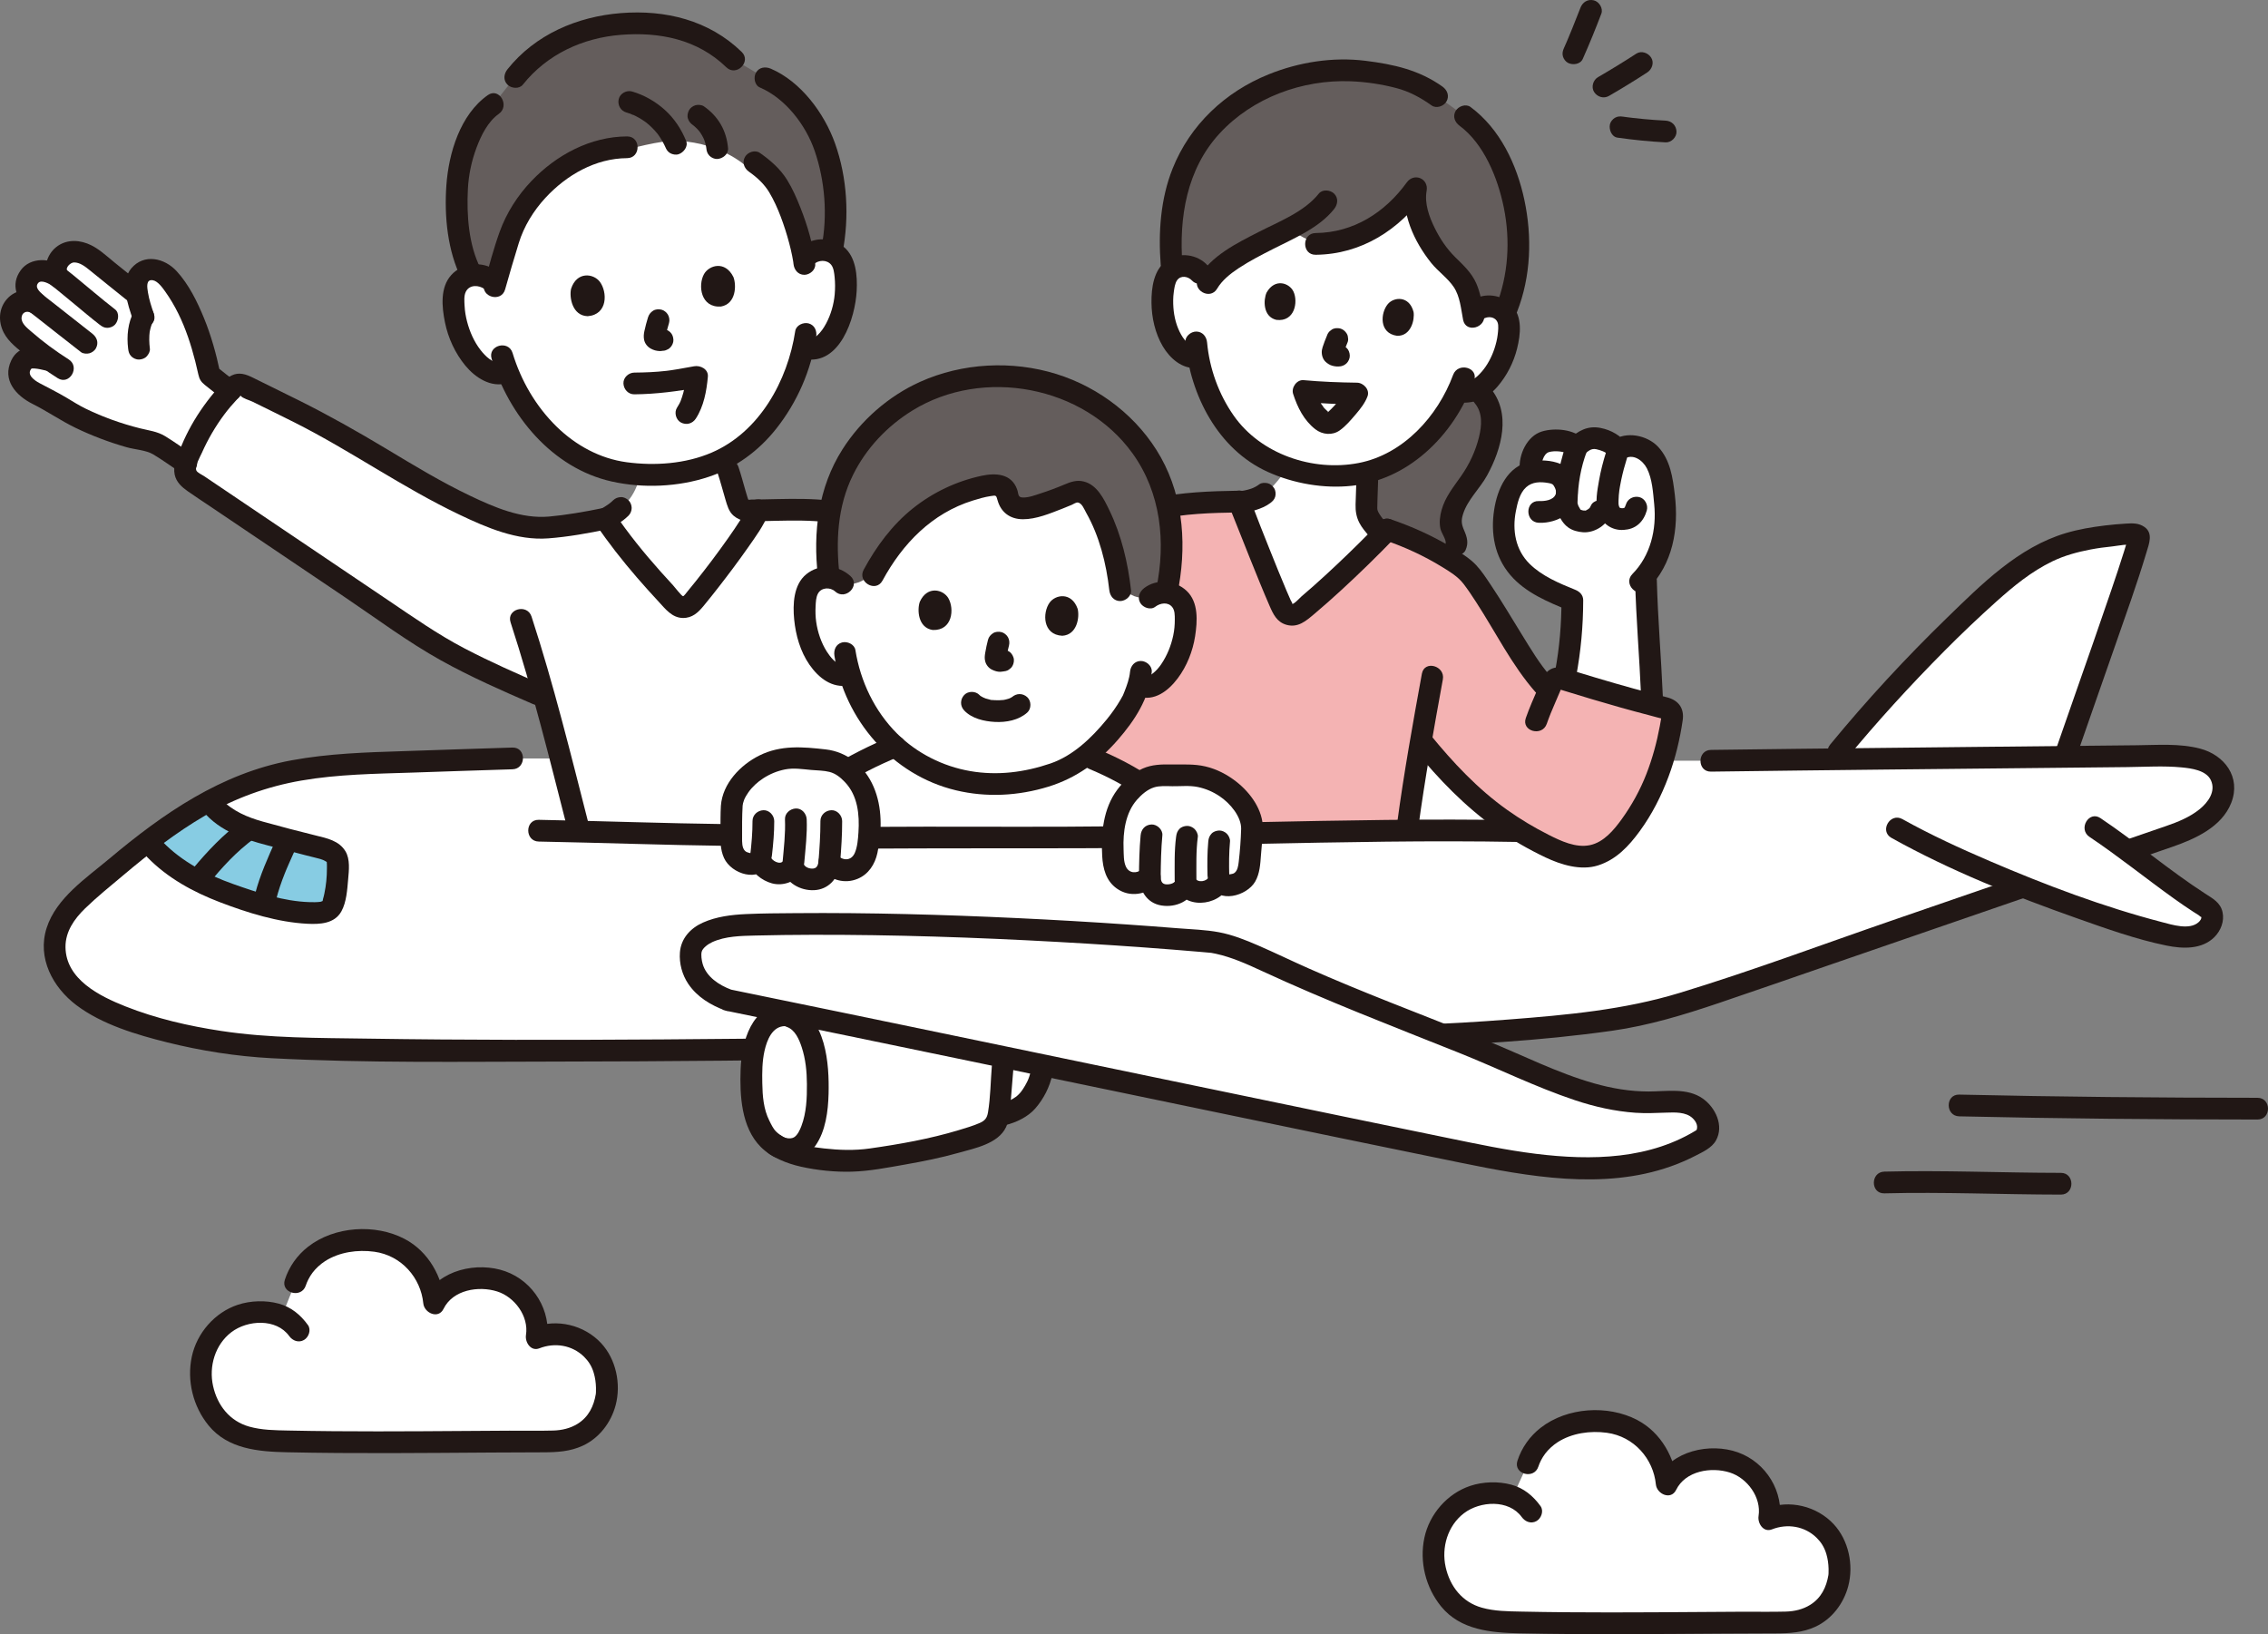 <?xml version="1.0" encoding="UTF-8"?><svg id="b" xmlns="http://www.w3.org/2000/svg" width="417.439" height="300.755" viewBox="0 0 417.439 300.755"><rect x="0" y="0" width="417.439" height="300.755" fill="#808080" stroke="none"/><defs><style>.m{fill:#211715;}.n{fill:#fff;}.o{fill:#f4b3b3;}.p{fill:#211715;}.q{fill:#645d5c;}.r{fill:#87cce3;}</style></defs><g id="c"><g id="d"><path class="m" d="M379.321,215.855c-10.832-.007-21.663-.507-32.496-.229-2.569.066-2.579,4.066,0,4,10.832-.278,21.663.222,32.496.229,2.574.002,2.578-3.998,0-4h0Z"/><path class="m" d="M415.507,202.039c-18.303-.008-36.607-.173-54.906-.588-2.575-.059-2.574,3.941,0,4,18.298.416,36.603.58,54.906.588,2.574.001,2.578-3.999,0-4h0Z"/><path class="p" d="M290.88,1.457c-.476,1.244-.97,2.482-1.472,3.716-.287.706-.579,1.409-.873,2.112-.095.228.204-.481.044-.104-.03.07-.059.14-.089.209-.072.169-.145.339-.218.508-.134.311-.27.62-.408.929-.226.507-.355.984-.202,1.541.128.464.486.967.919,1.195.872.461,2.281.302,2.736-.718,1.222-2.738,2.348-5.525,3.419-8.326.374-.979-.413-2.236-1.397-2.46-1.142-.26-2.059.348-2.46,1.397h0Z"/><path class="p" d="M301.166,9.878c-2.31,1.5-4.658,2.94-7.042,4.319-.906.524-1.301,1.831-.718,2.736.589.914,1.767,1.278,2.736.718,2.384-1.379,4.732-2.819,7.042-4.319.876-.569,1.322-1.799.718-2.736-.564-.875-1.798-1.327-2.736-.718h0Z"/><path class="p" d="M306.569,22.202c-1.364-.069-2.727-.167-4.088-.296-.653-.062-1.305-.131-1.956-.207-.326-.038-.651-.078-.976-.119-.056-.007-.672-.089-.384-.05s-.328-.046-.384-.054c-.556-.078-1.035-.094-1.541.202-.415.243-.811.718-.919,1.195-.215.944.289,2.304,1.397,2.46,2.939.415,5.888.718,8.852.868,1.046.053,2.047-.958,2-2-.051-1.129-.879-1.943-2-2h0Z"/><g id="e"><path class="n" d="M333.497,297.481c3.999-2.029,5.072-6.279,5.072-8.316,0-5.583-2.741-7.512-3.756-8.426-2.145-1.931-6.497-2.335-9.208-1.198.681-3.777-1.756-8.446-5.613-10.071-5.932-2.498-11.674.355-13.215,3.72-.439-4.887-3.866-11.49-12.754-11.612-8.03-.11-11.739,4.408-12.802,7.802,0,0-2.375,5.065-2.747,6.07-1.215-.486-2.641-.672-4.342-.599-4.874.207-7.888,3.268-9.365,6.598-2.41,5.433.026,13.069,5.4,15.607,2.919,1.379,6.258,1.472,9.485,1.539,16.719.352,32.421.01,48.663.01,2.116,0,3.818-.434,5.181-1.125Z"/><path class="m" d="M283.549,277.192c-1.365-1.89-3.093-3.328-5.379-3.949-2.391-.65-5.198-.567-7.546.213-4.231,1.405-7.527,5.192-8.457,9.55-.942,4.419.234,9.166,3.088,12.658,3.547,4.34,9.168,4.82,14.398,4.932,12.622.272,25.248.129,37.871.049,3.115-.02,6.23-.035,9.346-.039,2.521-.003,4.93-.144,7.251-1.215,3.044-1.403,5.219-4.273,6.063-7.484,1.021-3.887.072-8.438-2.685-11.401-3.092-3.322-8.146-4.572-12.426-2.894l2.46,2.46c.864-5.497-2.436-10.916-7.66-12.781-5.091-1.818-12.266-.328-14.824,4.89l3.727,1.009c-.479-4.863-3.008-9.533-7.444-11.859-5.401-2.831-12.915-2.337-17.753,1.43-2.007,1.563-3.5,3.666-4.287,6.087-.798,2.454,3.063,3.505,3.857,1.063.227-.697.642-1.568,1.254-2.381.561-.745,1.435-1.56,2.308-2.118,2.626-1.677,5.983-2.137,9.037-1.724,5.043.683,8.568,4.831,9.027,9.501.175,1.777,2.767,2.968,3.727,1.009,1.724-3.517,6.461-4.275,9.875-3.197,3.197,1.01,5.841,4.551,5.298,8.006-.208,1.323.88,3.08,2.46,2.46,2.845-1.115,6.034-.596,8.214,1.538.818.801,1.427,1.726,1.801,2.991.265.896.386,1.8.411,2.732.008.28,0,.557-.007.836-.002.098-.016.196-.024.293-.03.388.043-.241-.002.024-.376,2.231-1.317,4.205-3.34,5.47-1.355.848-2.909,1.202-4.496,1.246-2.684.074-5.379.013-8.064.026-10.79.055-21.581.188-32.371.094-2.787-.024-5.573-.063-8.359-.121-2.395-.05-4.829-.064-7.153-.718-3.597-1.011-5.865-3.895-6.662-7.476-.802-3.608.363-7.606,3.361-9.899,2.977-2.276,8.277-2.58,10.648.702.632.874,1.74,1.3,2.736.718.864-.505,1.353-1.856.718-2.736h0Z"/><path class="n" d="M106.633,264.16c3.999-2.029,5.072-6.279,5.072-8.316,0-5.583-2.741-7.512-3.756-8.426-2.145-1.931-6.497-2.335-9.208-1.198.681-3.777-1.756-8.446-5.613-10.071-5.932-2.498-11.674.355-13.215,3.72-.439-4.887-3.866-11.49-12.754-11.612-8.03-.11-11.739,4.408-12.802,7.802,0,0-2.122,5.229-2.463,6.191-1.276-.576-2.791-.798-4.626-.72-4.874.207-7.888,3.268-9.365,6.598-2.41,5.433.026,13.069,5.4,15.607,2.919,1.379,6.258,1.472,9.485,1.539,16.719.352,32.421.01,48.663.01,2.116,0,3.818-.434,5.181-1.125Z"/><path class="m" d="M56.684,243.871c-1.365-1.89-3.093-3.328-5.379-3.949-2.391-.65-5.198-.567-7.546.213-4.231,1.405-7.527,5.192-8.457,9.55-.942,4.419.234,9.166,3.088,12.658,3.547,4.34,9.168,4.82,14.398,4.932,12.622.272,25.248.129,37.871.049,3.115-.02,6.23-.035,9.346-.039,2.521-.003,4.93-.144,7.251-1.215,3.044-1.403,5.219-4.273,6.063-7.484,1.021-3.887.072-8.438-2.685-11.401-3.092-3.322-8.146-4.572-12.426-2.894l2.46,2.46c.864-5.497-2.436-10.916-7.66-12.781-5.091-1.818-12.266-.328-14.824,4.89l3.727,1.009c-.479-4.863-3.008-9.533-7.444-11.859-5.401-2.831-12.915-2.337-17.753,1.43-2.007,1.563-3.5,3.666-4.287,6.087-.798,2.454,3.063,3.505,3.857,1.063.227-.697.642-1.568,1.254-2.381.561-.745,1.435-1.56,2.308-2.118,2.626-1.677,5.983-2.137,9.037-1.724,5.043.683,8.568,4.831,9.027,9.501.175,1.777,2.767,2.968,3.727,1.009,1.724-3.517,6.461-4.275,9.875-3.197,3.197,1.01,5.841,4.551,5.298,8.006-.208,1.323.88,3.08,2.46,2.46,2.845-1.115,6.034-.596,8.214,1.538.818.801,1.427,1.726,1.801,2.991.265.896.386,1.8.411,2.732.008.28,0,.557-.007.836-.002.098-.016.196-.024.293-.03.388.043-.241-.002.024-.376,2.231-1.317,4.205-3.34,5.47-1.355.848-2.909,1.202-4.496,1.246-2.684.074-5.379.013-8.064.026-10.79.055-21.581.188-32.371.094-2.787-.024-5.573-.063-8.359-.121-2.395-.05-4.829-.064-7.153-.718-3.597-1.011-5.865-3.895-6.662-7.476-.802-3.608.363-7.606,3.361-9.899,2.977-2.276,8.277-2.58,10.648.702.632.874,1.74,1.3,2.736.718.864-.505,1.353-1.856.718-2.736h0Z"/></g><g id="f"><path class="n" d="M388.074,116.275c3.27-9.431,5.912-17.289,5.623-17.557-.282-.259-.667-.441-1.047-.423-6.021.274-11.63,1.121-16.234,3.45-4.614,2.329-7.373,4.845-11.222,8.297-8.726,7.824-19.497,19.347-26.931,28.412l-1.054,1.286c15.152-.17,30.764-.323,42.839-.445,2.253-6.526,5.35-15.3,8.027-23.021Z"/><path class="n" d="M314.915,140.012c29.036-.391,69.377-.738,82.524-.902,4.354-.054,10.251.225,11.481,4.1,1.693,5.335-4.308,8.883-8.911,10.469-26.747,9.215-53.495,18.43-80.242,27.645-7.435,2.562-14.907,5.132-22.571,6.301-8.041,1.226-25.05,2.542-33.138,2.854-16.388.633-147.316,4.34-214.1,2.275-11.345-.849-23.211-3.052-32.4-7.894-3.765-1.984-7.151-5.511-7.475-9.902-.324-4.382,2.27-7.59,5.265-10.194,9.418-8.187,19.067-16.515,30.178-20.58,9.018-3.3,18.557-3.622,27.958-3.918,7.69-.242,14.05-.489,20.84-.684l220.592.429Z"/><path class="r" d="M49.119,166.67c-.246-.065-.491-.131-.736-.197-7.897-2.149-15.939-5.172-21.169-11.609,3.622-2.786,7.345-5.345,11.231-7.454,2.076,2.955,5.498,4.621,8.956,5.605,3.343.95,6.385,1.59,9.728,2.56,1.001.287,3.152.62,3.944,1.288,1.223,1.036,1.074,1.397,1.099,2.987.035,1.59-.422,5.951-1.198,7.104-.239.371-.757.892-1.867,1.006-3.079.317-6.553-.383-9.988-1.289Z"/><path class="m" d="M314.915,142.012c21.479-.289,42.96-.494,64.44-.71,4.048-.041,8.096-.081,12.144-.125,3.33-.036,6.738-.265,10.055.057,1.768.171,4.498.517,5.364,2.345.98,2.068-.519,4.098-2.07,5.353-1.792,1.45-3.966,2.332-6.122,3.077-3.373,1.167-6.749,2.325-10.124,3.488-13.374,4.607-26.747,9.215-40.121,13.822-13.088,4.509-26.112,9.395-39.357,13.422-10.247,3.116-20.737,4.059-31.366,4.885-5.736.446-11.474.785-17.224.977-10.346.345-20.695.618-31.043.88-16.554.419-33.11.778-49.667,1.075-19.25.346-38.502.61-57.755.737-18.15.12-36.304.135-54.453-.145-8.977-.139-18.009-.061-26.904-1.414-5.994-.912-11.968-2.278-17.615-4.517-4.751-1.883-10.981-4.961-11.041-10.91-.029-2.86,1.633-5.209,3.608-7.124,2.211-2.144,4.648-4.101,7.003-6.083,4.755-4.003,9.673-7.849,15.053-10.986,5.531-3.225,11.44-5.369,17.75-6.462,6.713-1.162,13.568-1.241,20.36-1.463,6.165-.201,12.328-.43,18.494-.609,2.568-.075,2.579-4.075,0-4-6.684.194-13.366.445-20.049.659-6.889.22-13.807.431-20.602,1.687-12.99,2.401-23.629,9.778-33.563,18.118-4.232,3.553-9.758,7.22-11.527,12.738s1.116,10.926,5.49,14.22c4.702,3.541,11.026,5.421,16.66,6.828,6.247,1.559,12.791,2.585,19.225,2.923,17.554.923,35.253.635,52.825.618,20.123-.02,40.246-.23,60.367-.536,18.436-.281,36.871-.646,55.304-1.082,12.613-.298,25.226-.622,37.837-1.014,13.512-.42,27.076-1.146,40.469-3.045,6.703-.95,13.18-2.924,19.577-5.086,6.958-2.352,13.891-4.777,20.835-7.169,13.874-4.78,27.747-9.559,41.621-14.339,6.999-2.411,14.002-4.813,20.998-7.234,4.207-1.456,9.151-3.662,10.887-8.116,1.842-4.725-1.247-8.819-5.796-9.991-3.74-.963-7.736-.644-11.562-.602-20.692.229-41.384.41-62.076.651-5.443.063-10.885.13-16.328.204-2.572.035-2.579,4.035,0,4h0Z"/><path class="m" d="M37.873,149.885c3.496,3.706,8.406,4.962,13.176,6.16,2.32.583,4.622,1.237,6.947,1.797.671.162,1.34.304,1.922.663.35.216.181.077.251.273-.086-.242-.009.08-.005.144.02.304.009.623.008.928,0,1.529-.15,3.074-.463,4.571-.075.359-.159.717-.266,1.068-.063.205.036.251-.196.455.251-.22-.086,0-.283.026-.648.087-1.321.077-1.973.059-4.746-.133-9.645-1.762-14.089-3.339-4.796-1.702-9.385-4.083-12.966-7.76-1.799-1.847-4.626.982-2.828,2.828,3.735,3.835,8.435,6.401,13.396,8.297,5.048,1.93,10.631,3.679,16.054,3.955,2.319.118,5.009-.003,6.271-2.272.95-1.708,1.082-4.002,1.251-5.902.146-1.64.391-3.694-.494-5.164-1.176-1.952-3.394-2.399-5.432-2.9-3.253-.801-6.517-1.652-9.744-2.553-2.88-.803-5.622-1.954-7.707-4.164-1.77-1.876-4.595.956-2.828,2.828h0Z"/><path class="m" d="M50.822,154.459c-1.468,3.295-2.976,6.579-3.872,10.087-.258,1.012.33,2.217,1.397,2.46,1.04.237,2.183-.312,2.46-1.397.425-1.664.975-3.289,1.615-4.883.073-.182.147-.364.222-.545.043-.103.086-.207.129-.31-.093.22-.095.225-.005.014.155-.36.311-.719.469-1.078.343-.778.693-1.553,1.039-2.33.425-.953.309-2.194-.718-2.736-.871-.46-2.282-.303-2.736.718h0Z"/><path class="m" d="M38.295,162.742c1.298-1.553,2.618-3.09,4.037-4.534.672-.683,1.365-1.345,2.085-1.978.384-.338.776-.668,1.175-.989.096-.077.193-.154.29-.231.295-.235-.189.14.009-.008.223-.166.444-.334.669-.498.433-.316.772-.66.919-1.195.132-.479.072-1.116-.202-1.541-.539-.836-1.832-1.376-2.736-.718-3.463,2.522-6.337,5.588-9.075,8.862-.67.802-.844,2.053,0,2.828.74.679,2.112.857,2.828,0h0Z"/><path class="n" d="M188.142,195.247c-1.151-.239-2.302-.478-3.452-.717-.254,3.123-.509,6.27-.764,9.387-.041.456-.082.919-.16,1.371,2.422-.357,4.506-1.725,5.285-2.603,1.499-1.689,2.623-4.008,2.899-6.648-1.269-.264-2.538-.528-3.807-.791Z"/><path class="n" d="M180.72,208.652c-.068.026-.136.051-.204.076-6.227,2.355-12.854,3.43-19.431,4.493-2.73.444-5.43.558-8.188.272-4.081-.435-6.945-.728-10.518-3.053-1.566-1.019-2.09-2.412-2.403-2.982-1.451-2.639-1.638-5.693-1.675-8.297-.03-2.155-.11-7.033,2.045-10.05.969-1.356,2.335-2.333,4.171-2.264l3.728.139c12.021,2.476,24.208,5.003,36.447,7.545-.255,3.122-.51,6.269-.766,9.387-.048.531-.095,1.073-.203,1.595-.135.643-.361,1.249-.78,1.749-.557.688-1.387,1.075-2.222,1.391Z"/><path class="n" d="M141.505,187.861c-.437.352-.822.778-1.159,1.25-2.155,3.017-2.075,7.896-2.045,10.05.037,2.604.224,5.658,1.675,8.297.313.57.837,1.963,2.403,2.982.432.281.854.533,1.269.759.783.279,1.864.455,2.9.108,1.838-.617,2.825-3.207,3.089-4.184.653-2.416.862-4.084.879-6.496.024-3.25-.124-5.258-.802-7.676-.44-1.569-1.62-5.13-4.416-5.899,0,0-.368-.101-.736-.202l-.047-.002c-1.197-.045-2.194.355-3.011,1.014Z"/><path class="m" d="M182.556,196.19c-.23,2.813-.247,5.743-.709,8.528-.173,1.043-.566,1.534-1.523,1.954-1.234.541-2.564.928-3.853,1.317-5.327,1.611-10.894,2.598-16.398,3.378-2.803.397-5.6.307-8.404-.008-2.023-.227-4.084-.542-5.962-1.367-.972-.427-2.077-.97-2.84-1.718-.572-.56-.906-1.311-1.262-2.017-1.078-2.139-1.257-4.553-1.299-6.91-.036-1.986-.03-3.998.408-5.945.443-1.972,1.42-4.551,3.805-4.557,2.573-.007,2.578-4.007,0-4-6.212.017-8.015,6.926-8.202,11.952-.178,4.778.114,10.704,3.723,14.305,1.903,1.899,4.816,3.05,7.401,3.622,3.006.666,6.249.999,9.324.912,3.327-.094,6.635-.755,9.905-1.328s6.549-1.234,9.754-2.139c2.956-.835,7.288-1.657,8.74-4.723.76-1.604.76-3.479.902-5.217.165-2.013.328-4.027.493-6.04.209-2.566-3.792-2.552-4,0h0Z"/><path class="n" d="M134.06,184.07c-6.351-2.275-7.38-6.701-6.816-9.548,1.25-3.586,6.932-4.218,10.985-4.325,25.835-.682,59.874.963,84.484,3.145,1.501.133,4.733.858,9.903,3.332,15.838,7.356,23.029,9.727,40.964,16.971,10.357,4.183,19.551,9.515,30.717,9.226,2.456-.064,5.033-.43,7.279.565,2.246.996,3.769,4.088,2.181,5.963-12.904,8.43-29.828,5.649-44.928,2.555-43.953-9.004-90.816-18.88-134.769-27.884"/><path class="m" d="M134.592,182.142c-2.278-.847-4.58-2.38-5.262-4.73-.194-.67-.331-1.661-.182-2.25.168-.665,1.145-1.411,1.961-1.781,2.419-1.098,5.273-1.139,7.879-1.203,3.481-.085,6.963-.126,10.445-.135,15.024-.038,30.05.475,45.05,1.3,7.186.395,14.368.869,21.542,1.438,1.624.129,3.248.263,4.871.402.674.058,1.349.106,2.021.18.058.006-.296-.056.102.019.258.049.516.095.772.151,2.945.645,5.697,1.887,8.42,3.147,11.89,5.504,24.091,10.2,36.255,15.053,7.154,2.854,14.128,6.322,21.439,8.759,3.596,1.199,7.312,2.033,11.099,2.302,1.906.135,3.794.038,5.7-.024,1.558-.051,3.563-.146,4.796.992.785.725,1.208,1.73.531,2.627l.718-.718c-8.952,5.764-19.832,5.942-30.076,4.677-5.401-.666-10.735-1.795-16.061-2.888-6.015-1.234-12.029-2.472-18.043-3.714-24.429-5.044-48.847-10.14-73.271-15.207-13.565-2.814-27.132-5.619-40.704-8.399-2.513-.515-3.587,3.34-1.063,3.857,30.191,6.185,60.358,12.489,90.533,18.752,14.875,3.087,29.748,6.179,44.634,9.214,12.55,2.558,26.391,5.109,38.833.694,1.525-.541,3.025-1.18,4.464-1.92,1.374-.707,3.055-1.446,3.837-2.845,1.516-2.712-.086-6.046-2.407-7.696-2.889-2.053-6.715-1.315-10.014-1.317-3.406-.002-6.747-.571-10.018-1.498-6.822-1.932-13.181-5.207-19.736-7.853-5.934-2.396-11.898-4.718-17.847-7.076-5.059-2.006-10.091-4.073-15.066-6.276-3.084-1.366-6.118-2.847-9.212-4.188-2.306-.999-4.692-1.951-7.173-2.417s-5.058-.53-7.568-.732c-3.14-.252-6.282-.486-9.426-.702-6.715-.463-13.435-.851-20.159-1.169-13.586-.642-27.193-1.023-40.795-.912-3.029.025-6.066.03-9.092.171-2.705.126-5.46.46-7.953,1.573-2.293,1.023-4.029,2.919-4.226,5.479-.155,2.009.408,4.125,1.538,5.794,1.653,2.441,4.138,3.914,6.854,4.924,2.416.898,3.459-2.966,1.063-3.857h0Z"/><path class="m" d="M144.768,188.979c1.555.489,2.326,2.326,2.793,3.752.725,2.216.939,4.464.957,6.786.02,2.582-.089,5.271-1.015,7.717-.263.694-.695,1.678-1.366,2.08-.334.2-.799.221-1.179.17-.278-.037-.594-.138-.851-.24-.124-.049-.422-.29-.123-.037-1.953-1.654-4.796,1.162-2.828,2.828,2.782,2.356,6.865,1.738,8.926-1.177,1.891-2.675,2.346-6.394,2.425-9.573.135-5.378-.406-14.188-6.675-16.162-2.461-.775-3.514,3.086-1.063,3.857h0Z"/><path class="m" d="M185.04,207.072c1.969-.478,4.147-1.505,5.503-3.063,1.557-1.791,2.667-3.956,3.156-6.283.215-1.021-.299-2.21-1.397-2.46-1.003-.228-2.23.302-2.46,1.397-.107.509-.241,1.011-.41,1.503-.079.229-.186.452-.257.682l.099-.236c-.035.08-.071.159-.107.238-.046.098-.093.196-.141.292-.218.437-.462.861-.731,1.268-.115.173-.237.34-.357.509-.24.337.256-.31.012-.018-.078.093-.154.187-.234.278-.207.238-.435.444-.675.647-.281.238.412-.292.093-.074-.072.049-.142.102-.215.151-.17.116-.343.227-.52.332-.208.124-.421.24-.638.349-.084.042-.502.307-.581.271.276-.115.313-.133.11-.051l-.125.048c-.127.047-.255.092-.385.135-.264.087-.532.16-.802.226-1.017.247-1.722,1.454-1.397,2.46.342,1.057,1.37,1.662,2.46,1.397h0Z"/><path class="m" d="M339.678,139.869c5.738-6.984,11.852-13.674,18.222-20.087,3.087-3.108,6.255-6.128,9.518-9.05,3.201-2.868,6.467-5.556,10.365-7.436,2.192-1.057,4.579-1.702,6.962-2.159,1.336-.256,2.681-.439,4.035-.572.948-.093,3.249-.605,3.91-.121l-.718-.718c-.086-.118-.255-.944-.254-.857.002.23.167-.591.037-.291-.093.213-.113.504-.171.731-.19.733-.416,1.458-.641,2.181-.743,2.388-1.544,4.758-2.348,7.126-2.217,6.532-4.507,13.039-6.787,19.55-1.237,3.534-2.475,7.068-3.698,10.606-.843,2.438,3.019,3.485,3.857,1.063,2.425-7.013,4.898-14.009,7.336-21.017,1.981-5.693,4.039-11.38,5.769-17.156.465-1.553,1.274-3.525-.364-4.673-1.074-.753-2.185-.699-3.439-.622-1.277.079-2.552.188-3.822.342-2.445.295-4.879.705-7.242,1.41-8.741,2.607-15.483,9.404-21.862,15.597-7.582,7.36-14.785,15.158-21.493,23.322-1.622,1.974,1.193,4.82,2.828,2.828h0Z"/><path class="n" d="M385.591,152.29c8.177,5.46,13.091,9.966,19.778,14.221.483.307,1.039.532,1.39.984.699.9.452,2.266-.249,3.165-1.815,2.329-5.397,1.915-8.261,1.196-13.82-3.47-36.673-12.427-49.11-19.382"/><path class="m" d="M384.581,154.017c5.343,3.581,10.335,7.624,15.562,11.364,1.163.832,2.342,1.643,3.542,2.423.321.209.644.412.97.611.204.124.603.585.485.201.136.441-.183.845-.494,1.12-1.672,1.483-4.856.458-6.718-.026-10.815-2.814-21.397-6.818-31.658-11.215-5.478-2.348-10.914-4.845-16.123-7.747-2.251-1.254-4.27,2.199-2.019,3.454,10.806,6.021,22.487,10.681,34.133,14.794,5.372,1.897,10.879,3.876,16.471,5.022,2.977.61,6.542.761,8.858-1.57,1.168-1.176,1.845-2.919,1.483-4.573-.388-1.78-1.801-2.509-3.203-3.416-6.653-4.303-12.689-9.484-19.272-13.896-2.144-1.437-4.149,2.026-2.019,3.454h0Z"/></g><g id="g"><path class="n" d="M232.788,90.862c-1.194.916-3.105,1.449-4.609,1.504l-.165.006c.771,1.574,5.499,14.039,8.047,19.61.542,1.185,2.057,1.546,3.068.724,4.992-4.06,10.927-9.745,15.304-14.227l-1.004-1.184c-.142-.167-.283-.345-.424-.522-.593-.751-1.215-1.533-1.418-2.474-.115-.506-.099-1.026-.083-1.546.071-1.95.133-3.901.195-5.859-1.114.28-2.252.466-3.417.564-2.208.186-4.297.014-6.278-.19-1.742-.282-3.399-.676-5.011-1.171-.369.58-2.788,3.8-4.204,4.764"/><path class="q" d="M265.762,76.51c1.057-1.523,1.9-3.038,2.566-4.453.293.023.462.037.462.037.985.08,2.012.01,2.868-.335,1.74,1.132,2.465,2.928,2.639,3.543.544,1.933.292,4.006-.219,5.948-.704,2.674-1.893,5.219-3.493,7.474-.864,1.217-1.85,2.358-2.533,3.685-.683,1.327-1.391,3.39-.894,4.797.419,1.186,1.269,2.46.861,3.031l-1.934,2.163c-3.317-1.995-7.158-3.7-10.277-4.781-1.017,1.39-1.909.271-2.8-.847-.593-.751-1.215-1.533-1.418-2.474-.115-.506-.099-1.026-.083-1.546.071-1.95.133-3.901.195-5.859,3.472-.872,6.714-2.658,9.855-5.546,1.682-1.546,3.069-3.197,4.208-4.838Z"/><path class="o" d="M234.473,108.32c-2.606-6.224-5.935-14.941-6.49-16.013-5.476.087-11.782.258-17.524,1.927-2.002.582-3.942,1.359-5.878,2.134-2.595,1.04-5.19,2.079-7.785,3.119v54.628c3.41-.006,6.044-.015,7.381-.032l26.631-.765c9.419-.19,18.662-.389,28.007-.46.633-4.365,1.865-11.413,2.745-16.576,7.342,9.098,14.432,15.517,25.038,20.313,1.547.7,4.439,1.227,6.319.924,1.508-.243,4.125-1.88,5.132-3.029,5.915-6.748,8.638-14.86,9.762-22.658.095-.659-.341-1.279-.988-1.437-6.681-1.637-12.895-3.486-19.459-5.523-.729-.226-1.508.158-1.779.872-.172.454-.34.871-.504,1.267-4.036-3.459-10.602-16.707-14.946-21.766-3.872-3.27-10.169-6.229-14.732-7.762-4.441,4.611-10.903,10.857-16.272,15.225-1.011.822-2.526.461-3.068-.724-.469-1.025-1.011-2.282-1.589-3.663Z"/><path class="p" d="M249.721,86.206c-.07,2.215-.156,4.43-.22,6.645-.035,1.198.147,2.305.699,3.377.466.904,1.166,1.704,1.815,2.481.674.806,2.142.747,2.828,0,.787-.857.718-1.969,0-2.828-.144-.172-.285-.346-.424-.522-.02-.026-.363-.494-.131-.166-.246-.347-.48-.685-.675-1.063.186.358-.028-.089-.055-.187-.033-.12-.059-.242-.08-.365.033.212.039.196.018-.046.021-.439.011-.883.027-1.323.071-2.001.134-4.002.197-6.003.033-1.047-.944-2.047-2-2-1.112.05-1.964.879-2,2h0Z"/><path class="p" d="M271.4,74.155c1.538,1.79,1.345,4.178.805,6.339-.634,2.533-1.735,4.898-3.224,7.042-1.42,2.044-2.976,3.893-3.654,6.345-.301,1.09-.451,2.267-.215,3.383.182.858,1.068,1.954.991,2.783l.273-1.009-.087.192c-.444.984-.283,2.151.718,2.736.857.501,2.29.272,2.736-.718.591-1.309.288-2.371-.259-3.635-.498-1.152-.58-1.809-.191-3.031.841-2.642,3.084-4.662,4.407-7.066,2.698-4.901,4.541-11.516.527-16.189-1.68-1.956-4.498.884-2.828,2.828h0Z"/><path class="p" d="M228.179,94.366c.993-.041,2.003-.204,2.953-.501.93-.291,1.883-.685,2.666-1.277.433-.327.769-.651.919-1.195.132-.479.072-1.116-.202-1.541-.275-.427-.685-.803-1.195-.919-.489-.111-1.122-.115-1.541.202-.427.323-.899.576-1.391.785l.478-.202c-.769.319-1.578.533-2.402.648l.532-.071c-.271.036-.543.06-.816.072-.526.022-1.037.208-1.414.586-.347.347-.608.916-.586,1.414.023.517.193,1.054.586,1.414.382.351.881.608,1.414.586h0Z"/><path class="n" d="M303.761,122.489c-.308-5.408-.72-12.013-.813-15.728,0,0-.009-.364-.014-.88,3.242-3.997,4.013-9.354,3.48-13.548-.415-3.267-.592-6.883-3.042-9.084-1.35-1.213-4.132-1.589-5.539-.442-.924-1.381-3.272-2.161-4.531-2.218-1.222-.055-2.236.849-3.174,1.691-1.037-1.249-4.613-1.481-6.103-.833s-2.513,3.341-2.306,4.951l-.051.597c-.425.133-.857.325-1.311.594-1.717,1.018-2.576,3.024-3.061,4.96-.81,3.232-.847,6.793.676,9.756,2.189,4.258,6.987,6.37,11.425,8.166-.002,5.402-.233,8.249-1.239,13.557l-.195,1.029c5.455,1.689,10.684,3.247,16.161,4.659-.045-.993-.076-1.664-.076-1.664-.063-1.506-.168-3.443-.288-5.563Z"/><path class="p" d="M290.088,124.56c.88-4.686,1.302-9.322,1.31-14.088.002-.965-.639-1.592-1.468-1.929-2.952-1.197-6.09-2.498-8.394-4.768-2.603-2.564-3.217-6.172-2.536-9.674.292-1.504.702-3.354,1.894-4.428,1.145-1.031,2.652-1.034,4.093-.779.648.115.857.173,1.156.781.196.399.355.838.194,1.275-.426,1.153-2.087,1.306-3.103,1.266-2.574-.102-2.57,3.898,0,4,3.472.138,7.438-2.079,7.142-6.014-.15-1.993-1.302-4.048-3.187-4.832-1.622-.674-3.744-.786-5.458-.448-4.278.843-6.136,5.044-6.73,8.942-.655,4.305.091,8.576,2.972,11.951,2.802,3.284,6.995,5.002,10.894,6.584l-1.468-1.929c-.007,4.411-.353,8.688-1.167,13.025-.472,2.516,3.382,3.594,3.857,1.063h0Z"/><path class="p" d="M283.719,86.398c-.095-1.104.327-2.89,1.393-3.201.975-.285,2.962-.175,3.601.497.774.815,2.039.706,2.828,0,.712-.636,1.311-1.23,2.265-1.018.744.165,1.819.498,2.299,1.14.597.799,1.783,1.406,2.736.718,1.648-1.191,3.522.16,4.294,1.691.989,1.96,1.117,4.436,1.332,6.586.463,4.624-.682,9.458-4.014,12.83-1.811,1.833,1.015,4.663,2.828,2.828,4.634-4.689,5.733-11.103,4.977-17.42-.376-3.142-.829-6.425-3.088-8.833-1.997-2.129-5.88-2.919-8.348-1.136l2.736.718c-1.203-1.611-2.995-2.655-4.972-3.04-2.405-.469-4.12.542-5.874,2.109h2.828c-1.787-1.881-5.359-2.171-7.729-1.462-2.757.825-4.326,4.28-4.093,6.994.218,2.546,4.22,2.569,4,0h0Z"/><path class="p" d="M300.948,106.761c.185,7.105.799,14.192,1.101,21.292.109,2.564,4.11,2.578,4,0-.302-7.1-.916-14.187-1.101-21.292-.067-2.569-4.067-2.579-4,0h0Z"/><path class="p" d="M260.399,138.01c4.416,5.422,9.277,10.442,14.996,14.502,2.859,2.03,5.903,3.788,9.07,5.29,2.857,1.355,6.48,2.469,9.632,1.479,3.372-1.06,5.699-3.565,7.718-6.33,2.236-3.061,3.959-6.457,5.283-10.004,1.252-3.352,2.098-6.854,2.613-10.392.315-2.164-.743-3.653-2.833-4.206-2.025-.536-4.059-1.034-6.079-1.59-2.38-.654-4.75-1.341-7.114-2.048-1.154-.345-2.307-.695-3.458-1.048-1.058-.324-2.213-.854-3.331-.846-2.358.016-3.038,2.008-3.813,3.822-.781,1.828-1.594,3.633-2.249,5.513-.85,2.435,3.013,3.482,3.857,1.063.447-1.283.958-2.531,1.504-3.774.304-.691.605-1.383.891-2.081.023-.057.316-.695.258-.725-.589.084-.681.163-.277.239.234.072.467.145.701.217,3.517,1.087,7.042,2.149,10.586,3.143,1.696.476,3.396.935,5.1,1.376.241.062,2.81.78,2.837.715l-.465-.639c-.039.257-.079.513-.121.769-.063.386-.131.771-.202,1.156-.559,3.015-1.366,5.987-2.479,8.846-1.145,2.942-2.69,5.745-4.536,8.304-1.43,1.982-3.31,4.254-5.856,4.782-2.61.542-5.352-.768-7.606-1.906-2.645-1.336-5.195-2.86-7.612-4.576-5.421-3.851-10.003-8.741-14.186-13.877-.683-.838-2.119-.709-2.828,0-.829.829-.684,1.988,0,2.828h0Z"/><path class="p" d="M227.982,90.308c-5.24.085-10.521.267-15.659,1.392-5.545,1.214-10.811,3.757-16.06,5.86-1.002.401-1.706,1.335-1.397,2.46.262.952,1.452,1.801,2.46,1.397,5.111-2.048,10.239-4.518,15.621-5.761,4.924-1.137,10.004-1.266,15.035-1.348,2.571-.042,2.579-4.042,0-4h0Z"/><path class="p" d="M295.587,83.273c-.53,1.693-.975,3.416-1.279,5.165-.313,1.799-.744,3.999-.182,5.794.656,2.093,2.498,3.434,4.705,3.293,1.042-.067,1.94-.35,2.742-1.036.766-.656,1.262-1.587,1.532-2.547.283-1.006-.348-2.221-1.397-2.46-1.062-.242-2.157.319-2.46,1.397-.025.088-.24.54-.051.21-.069.121-.146.242-.212.364-.083.122-.059.091.073-.092-.049.056-.1.109-.155.159-.195.14.35-.145.03-.02-.402.157.46-.085.045-.014-.08.014-.415.149-.126.043.28-.103-.072,0-.171.003-.155.004-.306-.012-.461-.016.473.01.071-.014-.066-.041-.36-.07.207.109.02.006-.142-.078.218.241-.023-.035-.356-.408.176.321-.098-.136-.188-.312.008.153-.041-.06-.013-.056-.161-.576-.103-.318.06.265-.011-.198-.012-.259-.005-.172-.002-.345.001-.517.014-.677.073-1.355.163-2.027-.04.295.005-.008.026-.142.025-.162.052-.323.08-.485.068-.39.143-.779.225-1.167.284-1.349.642-2.682,1.054-3.998.313-.999-.369-2.226-1.397-2.46-1.088-.248-2.125.328-2.46,1.397h0Z"/><path class="p" d="M288.22,81.973c-.771,2.046-1.24,4.154-1.527,6.318-.256,1.928-.698,4.233.041,6.09.414,1.039.984,2.035,1.91,2.696.785.56,1.763.811,2.715.88,1.934.141,4.132-1.103,4.918-2.901.432-.989.291-2.147-.718-2.736-.848-.496-2.301-.277-2.736.718-.063.143-.128.275-.211.407-.075.115-.067.105.024-.03l-.135.139c-.458.396.159-.078-.13.116-.135.091-.277.168-.419.247-.194.094-.229.111-.106.05.109-.049.087-.047-.068.006-.143.129-.141-.037.081-.006-.149-.02-.348-.005-.5-.01.188.006.222.048.017-.009-.168-.047-.333-.084-.496-.147.156.059.226.076.034-.007-.16-.105-.174-.111-.042-.018.121.097.119.084-.006-.037-.017.041.106.172-.036-.068-.107-.181-.215-.355-.309-.543.09.181-.02-.034-.043-.106-.062-.19-.131-.396-.156-.595.038.306.031-.05.035-.17.097-3.214.562-6.146,1.721-9.222.37-.981-.41-2.235-1.397-2.46-1.138-.259-2.065.347-2.46,1.397h0Z"/><path class="p" d="M254.87,99.411c3.671,1.249,7.231,2.889,10.537,4.92,1.415.869,2.914,1.766,3.939,3.093.837,1.083,1.593,2.232,2.338,3.379,3.577,5.501,6.566,11.6,10.914,16.555,1.701,1.938,4.521-.9,2.828-2.828-2.064-2.351-3.688-5.107-5.329-7.759-1.875-3.03-3.685-6.106-5.672-9.066-.839-1.25-1.693-2.589-2.724-3.692-1.262-1.351-3.047-2.398-4.62-3.344-3.499-2.105-7.285-3.8-11.149-5.114-2.442-.831-3.491,3.031-1.063,3.857h0Z"/><path class="p" d="M253.987,96.068c-2.586,2.68-5.236,5.298-7.946,7.853-1.415,1.334-2.847,2.65-4.302,3.94-.726.644-1.459,1.282-2.198,1.911-.331.281-1.339,1.436-1.773,1.407.28.019-.097-.463-.222-.741-.25-.559-.494-1.12-.735-1.683-.535-1.249-1.051-2.507-1.564-3.766-1.097-2.693-2.167-5.397-3.241-8.099-.738-1.858-1.396-3.803-2.297-5.592-1.158-2.3-4.61-.277-3.454,2.019.104.207.193.42.286.633.085.195-.066-.157-.066-.156.041.098.082.197.123.295.093.228.186.455.279.682.465,1.146.921,2.297,1.377,3.446,1.197,3.013,2.39,6.027,3.623,9.024.589,1.433,1.186,2.862,1.805,4.283.657,1.509,1.341,2.956,3.066,3.457,2.147.623,3.631-.704,5.16-1.99,1.664-1.401,3.291-2.847,4.894-4.318,3.438-3.154,6.775-6.42,10.015-9.777,1.788-1.853-1.037-4.685-2.828-2.828h0Z"/><path class="p" d="M261.708,123.979c-1.665,9.129-3.31,18.281-4.548,27.479-.144,1.069.257,2.147,1.397,2.46.931.256,2.315-.319,2.46-1.397,1.238-9.198,2.883-18.35,4.548-27.479.459-2.517-3.395-3.596-3.857-1.063h0Z"/><path class="n" d="M276.674,47.321c-.28,3.114-.787,6.618-1.79,9.136.077.006.15.025.224.046,1.07.307,1.977,1.097,2.358,2.06.27.676.289,1.408.262,2.116-.125,2.788-1.039,5.524-2.62,7.871-.77,1.143-1.718,2.21-2.938,2.956-.936.564-2.189.686-3.38.589,0,0-.167-.014-.461-.04-1.383,2.941-3.532,6.312-6.775,9.294-4.149,3.815-8.473,5.706-13.272,6.11-2.208.186-4.297.014-6.278-.19-1.965-.318-3.822-.779-5.629-1.366-4.58-1.488-8.697-4.666-11.713-9.427-2.37-3.742-3.571-7.577-4.139-10.787-1.707.318-2.879-.661-3.677-1.49-.985-1.037-1.623-2.313-2.07-3.617-.918-2.676-1.09-5.557-.487-8.281.158-.691.366-1.392.802-1.975.618-.831,1.699-1.358,2.813-1.377.132-.002.264.003.395.015-.026-.535-.041-.851-.041-.851-.127-2.666.136-5.665.618-8.424,2.016-11.545,14.266-23.102,33.957-20.102,21.297,3.245,24.217,23.549,23.84,27.736Z"/><path class="q" d="M216.777,34.438c2.054-7.246,6.283-12.008,10.969-15.441,4.368-3.2,13.773-7.103,23.59-5.806,5.988.791,8.928,1.423,13.165,4.486l3.707,2.68c.722.531,1.443,1.061,1.443,1.061,1.155.849,1.821,1.415,3.673,3.742,4.283,5.384,6.569,14.355,6.104,22.056-.148,2.453-1.188,7.84-2.501,10.468-.457-.551-1.102-.975-1.821-1.181-1.07-.307-2.283-.118-3.165.489,0,0-.345.262-.852.66-.213-1.139-.514-2.8-.774-3.601-.235-.724-.53-1.431-.926-2.082-.176-.289-.367-.598-.598-.847-.384-.414-1.195-1.284-1.615-1.666-2.093-1.904-3.485-3.787-4.747-6.303-1.288-2.567-2.382-5.662-1.78-8.565-3.649,5.094-9.455,9.611-18.676,9.73-1.923.025-3.489-1.88-5.258-2.181-5.246,2.575-12.384,6.501-14.365,9.887l-1.518-1.783c-.694-.815-1.816-1.313-2.929-1.294-.794.014-1.572.286-2.181.742-.593-6.059-.132-11.069,1.054-15.252Z"/><path class="p" d="M272.952,58.719c.901-.575,2.26-.482,2.697.65.212.549.087,1.582.006,2.251-.103.847-.316,1.688-.578,2.499-.494,1.532-1.331,3.118-2.351,4.28-.513.584-1.075,1.172-1.772,1.493-.008.004-.593.182-.63.188-.5.081-1.034.048-1.536.014-1.079-.073-2,.972-2,2,0,1.143.918,1.927,2,2,2.748.186,5.062-.88,6.847-2.959,1.715-1.998,2.963-4.435,3.595-6.991.643-2.6,1.011-5.808-.944-7.946-1.853-2.028-5.053-2.4-7.354-.932-.91.58-1.278,1.778-.718,2.736.53.906,1.822,1.301,2.736.718h0Z"/><path class="p" d="M222.248,48.827c-1.876-2.043-5.169-2.505-7.476-.904-2.432,1.688-2.863,5.037-2.835,7.788s.675,5.654,2.085,8.031c1.306,2.201,3.526,4.192,6.246,3.988,1.077-.081,2-.861,2-2,0-1.02-.917-2.081-2-2-.642.048-1.1-.132-1.416-.383-.6-.477-1.069-1.084-1.448-1.744-.856-1.493-1.314-3.284-1.432-4.994-.064-.938-.063-1.903.068-2.836.098-.698.201-1.63.625-2.214.669-.922,1.99-.734,2.754.098.731.796,2.087.741,2.828,0,.792-.792.733-2.031,0-2.828h0Z"/><path class="p" d="M273.151,57.81c-.374-1.909-.637-3.831-1.421-5.626-.875-2.003-2.371-3.351-3.89-4.856-1.582-1.568-2.792-3.375-3.774-5.369-1.018-2.067-1.906-4.504-1.487-6.839.407-2.268-2.306-3.405-3.655-1.541-4.008,5.538-9.811,9.238-16.769,9.311-2.572.027-2.579,4.027,0,4,8.456-.088,15.372-4.589,20.223-11.292l-3.655-1.541c-.918,5.121,1.558,10.418,4.71,14.347,1.256,1.565,3.027,2.765,4.141,4.429,1.165,1.74,1.329,4.037,1.722,6.041.495,2.524,4.351,1.455,3.857-1.063h0Z"/><path class="p" d="M242.727,35.639c-2.663,3.357-7.324,5.135-11.142,7.094-4.004,2.054-8.656,4.341-11.018,8.373-1.304,2.226,2.152,4.241,3.454,2.019.872-1.489,2.373-2.719,3.941-3.755,2.041-1.348,4.227-2.463,6.403-3.572,3.84-1.955,8.44-3.864,11.191-7.331.671-.845.825-2.003,0-2.828-.696-.696-2.153-.851-2.828,0h0Z"/><path class="p" d="M265.511,15.949c-4.303-3.073-9.006-4.115-14.175-4.759-6.011-.749-12.245.235-17.848,2.499-7.993,3.229-14.439,9.27-17.659,17.33-2.231,5.584-2.649,11.764-2.192,17.707.196,2.55,4.198,2.571,4,0-.666-8.663.771-17.587,6.843-24.171s15.224-9.94,24.11-9.597c2.8.108,5.689.534,8.401,1.248,2.4.631,4.488,1.76,6.501,3.198.88.628,2.226.155,2.736-.718.588-1.005.164-2.107-.718-2.736h0Z"/><path class="p" d="M279.221,57.402c2.57-6.536,2.799-13.843,1.339-20.654-1.385-6.463-4.472-13.042-9.899-17.057-.869-.643-2.233-.144-2.736.718-.595,1.018-.153,2.092.718,2.736,4.465,3.304,7.029,9.57,8.143,15.063,1.224,6.031.841,12.378-1.422,18.131-.395,1.006.434,2.196,1.397,2.46,1.135.312,2.063-.388,2.46-1.397h0Z"/><path class="p" d="M218.17,63.019c.891,9.67,5.981,19.672,15.168,23.827,4.744,2.146,10.339,3.128,15.525,2.555,5.078-.561,9.579-2.705,13.43-6.037,4.119-3.563,7.139-8.226,9.02-13.313.894-2.418-2.97-3.461-3.857-1.063-2.821,7.627-9.181,14.644-17.408,16.226-8.416,1.618-17.99-1.617-22.962-8.703-2.782-3.964-4.472-8.672-4.916-13.491-.099-1.076-.848-2-2-2-1.005,0-2.1.918-2,2h0Z"/><g id="h"><path class="p" d="M244.202,61.85c-.28.667-.54,1.343-.764,2.031-.109.334-.178.696-.16,1.046.022.436.121.806.332,1.188s.536.635.89.871c.46.306.96.41,1.498.461.147.014.291-.004.438-.003.51.004,1.054-.226,1.414-.586.347-.347.608-.916.586-1.414-.023-.517-.193-1.054-.586-1.414s-.871-.582-1.414-.586c-.159-.001-.315.019-.474-.002l.532.071c-.081-.014-.157-.035-.233-.065l.478.202c-.114-.049-.215-.112-.314-.187l.405.313c-.021-.016-.039-.034-.056-.054l.313.405c-.023-.032-.039-.061-.055-.097l.202.478c-.012-.038-.02-.072-.026-.111l.071.532c-.005-.069-.002-.136.007-.205l-.071.532c.071-.413.251-.823.398-1.214.143-.378.291-.754.448-1.127.083-.266.095-.532.036-.798-.012-.266-.091-.514-.237-.744-.243-.415-.718-.811-1.195-.919-.512-.117-1.087-.091-1.541.202l-.405.313c-.248.25-.419.544-.514.883h0Z"/><path class="m" d="M233.128,53.834c-.593,1.294-.732,4.432,1.788,5.034,3.38.426,4.055-3.301,3.151-5.215-.74-1.567-3.398-2.529-4.939.182Z"/><path class="m" d="M260.172,57.406c.237,1.404-.443,4.47-3.033,4.397-3.374-.466-3.059-4.241-1.689-5.855,1.121-1.321,3.938-1.56,4.722,1.458Z"/><path class="p" d="M249.572,76.206c.85-1.003,1.647-2.01,2.122-3.245.481-1.249-.738-2.516-1.929-2.532-3.281-.044-6.56-.164-9.828-.466-1.273-.118-2.303,1.376-1.929,2.532.802,2.481,1.994,4.887,4.096,6.51,1.294,1,3.109,1.178,4.482.204,1.136-.806,2.083-1.954,2.985-3.003.681-.793.837-2.06,0-2.828-.749-.687-2.1-.847-2.828,0-.721.839-1.469,1.685-2.283,2.437-.061.056-.15.111-.2.176.231-.306.245-.16.062-.073-.219.104.451-.132.117-.047-.338.085.377.011.12-.009-.299-.024-.134,0,.058.039-.337-.071.193.158.022.016-.08-.066-.41-.215-.029.009-.107-.063-.2-.172-.291-.255-.159-.146-.316-.294-.467-.448-.079-.081-.156-.164-.23-.249-.232-.266,0-.111.003.022-.004-.133-.341-.489-.414-.605-.134-.213-.26-.432-.379-.653-.121-.223-.234-.45-.342-.68-.043-.091-.084-.183-.126-.275-.215-.463.155.398-.032-.068-.169-.423-.326-.849-.466-1.283l-1.929,2.532c3.268.302,6.547.422,9.828.466l-1.929-2.532c.229-.594,0-.034-.076.096-.103.178-.217.35-.335.519-.042.061-.47.615-.21.291-.155.193-.313.384-.473.573-.675.797-.841,2.057,0,2.828.744.683,2.106.853,2.828,0Z"/></g></g><g id="i"><path class="n" d="M114.264,93.488c1.675-1.38,2.502-2.778,3.224-4.769.161-.444.308-.894.441-1.347,1.183.055,2.929-.001,4.154-.054,2.236-.227,4.585-.513,6.983-1.223,1.474-.436,2.879-.995,4.22-1.689.371,1.089.703,2.06.703,2.06.425,1.246,1.345,4.677,1.77,5.924.089.278.189.546.351.779.317.436.842.657,1.353.796.589.155,1.238.176,1.976.203-1.308,2.983-8.151,12.172-12.138,16.867-.768.905-2.151.948-2.968.087-4.53-4.775-9.187-10.049-12.928-15.62,1.093-.574,2.156-1.32,2.858-2.014"/><path class="n" d="M15.183,77.143c3.752,1.777,9.132,3.649,13.076,4.232,1.594.779,3.996,2.588,6.024,3.87.041-.138.088-.274.136-.407,1.724-4.788,4.447-9.212,7.935-12.914-1.43-1.01-3.04-2.34-3.79-2.94-1.34-6.4-3.54-12.84-7.27-17.44-.64-.79-1.89-1.76-2.9-1.93-1-.17-2.49.5-2.95,1.41-.46.94-.33,1.99-.19,3.02.004.029.008.058.012.088-.371-.241-.642-.416-.642-.416-3.345-2.654-4.947-4.007-7.798-6.275-.67-.533-1.928-.976-2.797-1.105-1.4-.208-2.756.659-3.221,1.659-.305.657-.799,1.979-.172,2.909-.861-.714-3.792-1.841-5.099-.157-1.934,2.494.46,4.409,1.139,5.088-1.236-.761-2.109-.613-3.295.017s-1.711,2.515-1.256,3.708c.336.881.839,1.663,1.55,2.293,1.67,1.478,3.327,2.885,5.643,4.491-.836-.165-1.416-.393-3.01-.531-1.1-.095-2.521.464-2.759,2.536-.227,1.979,1.312,3.221,3.14,4.11,1.92.933,4.248,2.243,5.526,3.076.763.498,1.784,1.048,2.966,1.608Z"/><path class="n" d="M43.166,71.101c-.035.03-.07.061-.103.094-3.829,3.845-6.805,8.537-8.643,13.643-.276.766-.526,1.616-.238,2.378.263.695.915,1.154,1.531,1.57,14.003,9.442,28.006,18.883,42.008,28.325,5.862,3.953,14.848,7.911,21.335,10.723,0,0,.399.173,1.127.488,2.198,7.932,4.225,16.034,6.176,23.651,0,0,.1.389.274,1.077,8.82.22,20.523.542,27.318.627l25.993.502c4.245-.026,9.634-.039,15.199-.046,0-18.107,0-53.351,0-53.351-4.64-1.507-9.28-3.015-13.92-4.522-2.887-.938-5.799-1.881-8.816-2.215-1.728-.191-3.472-.179-5.211-.167-2.553.018-5.107.035-7.66.051-1.017,2.7-8.136,12.278-12.236,17.106-.768.905-2.151.948-2.968.087-4.542-4.788-9.212-10.077-12.958-15.665-2.346.499-9.27,1.538-10.453,1.625-2.267.167-5.876-.322-8.025-1.063-10.513-3.624-19.76-10.088-29.421-15.594-6.347-3.617-12.059-6.242-18.577-9.509-.566-.284-1.254-.215-1.734.184Z"/><path class="p" d="M93.974,114.535c4.073,12.486,7.203,25.254,10.458,37.97.638,2.492,4.497,1.436,3.857-1.063-3.255-12.716-6.385-25.484-10.458-37.97-.795-2.437-4.659-1.394-3.857,1.063h0Z"/><path class="p" d="M138.271,95.94c6.168-.043,12.522-.637,18.525,1.042s11.894,3.805,17.817,5.729c2.454.797,3.505-3.064,1.063-3.857-6.069-1.972-12.116-4.199-18.279-5.856-6.211-1.67-12.761-1.102-19.126-1.058-2.573.018-2.579,4.018,0,4h0Z"/><path class="p" d="M109.649,96.466c2.306,3.416,4.861,6.66,7.552,9.779,1.308,1.516,2.649,3.004,4.011,4.472,1.247,1.343,2.458,2.977,4.461,3.015,1.744.033,2.818-.999,3.847-2.244.919-1.112,1.817-2.241,2.703-3.38,1.873-2.407,3.707-4.846,5.456-7.345,1.395-1.992,2.906-4.037,3.793-6.321.391-1.007-.431-2.195-1.397-2.46-1.131-.311-2.067.386-2.46,1.397-.093.239.186-.325-.091.176-.119.216-.229.437-.35.652-.262.467-.543.924-.829,1.377-.735,1.165-1.514,2.301-2.307,3.427-1.913,2.717-3.913,5.377-5.987,7.973-.479.6-.963,1.197-1.452,1.788-.253.305-.709.955-.877.953-.255-.002-1.561-1.707-1.836-2.004-.783-.845-1.558-1.697-2.324-2.557-3.031-3.404-5.907-6.937-8.459-10.717-1.432-2.122-4.899-.123-3.454,2.019h0Z"/><path class="p" d="M28.323,57.763c-.441-1.293-.886-2.628-1.099-3.982-.137-.87-.408-2.414.898-2.205.924.148,1.796,1.393,2.296,2.093.909,1.273,1.701,2.627,2.395,4.028,1.386,2.798,2.355,5.791,3.127,8.811.207.811.398,1.625.576,2.443.189.87.515,1.35,1.18,1.886,1.196.964,2.4,1.92,3.65,2.814.879.629,2.226.154,2.736-.718.588-1.005.164-2.106-.718-2.736-1.164-.832-2.271-1.732-3.385-2.627l.514.883c-.716-3.38-1.638-6.719-2.951-9.919-1.246-3.038-2.783-6.177-5.023-8.622-2.218-2.422-6.001-3.305-8.354-.523-2.126,2.514-.634,6.699.3,9.438.826,2.423,4.691,1.383,3.857-1.063h0Z"/><path class="p" d="M100.067,126.107c-4.895-2.122-9.783-4.278-14.516-6.746-4.994-2.604-9.571-5.832-14.233-8.975-10.571-7.128-21.142-14.255-31.712-21.383-.686-.463-1.373-.926-2.059-1.388-.339-.229-1.21-.622-1.396-1.001-.375-.762.673-2.526,1.01-3.283,1.102-2.477,2.478-4.84,4.096-7.016.728-.979,1.522-1.911,2.353-2.804.141-.152.461-.409.576-.605l.293-.297c-.51.04-.561.124-.154.251.329.46,1.597.794,2.134,1.059,2.599,1.284,5.208,2.549,7.796,3.854,10.329,5.207,19.82,11.948,30.26,16.924,5.077,2.42,10.645,4.821,16.408,4.383,3.655-.277,7.399-.948,10.984-1.696,2.518-.525,1.453-4.382-1.063-3.857-3.196.667-6.82,1.28-9.774,1.54-5.11.449-10.033-1.677-14.536-3.824-5.359-2.556-10.438-5.644-15.522-8.699-5.22-3.136-10.502-6.115-15.952-8.834-2.828-1.411-5.673-2.787-8.501-4.197-1.285-.641-2.568-1.087-3.95-.4-1.236.615-2.199,1.938-3.071,2.976-1.855,2.208-3.497,4.597-4.832,7.155-.595,1.14-1.125,2.313-1.612,3.503-.59,1.443-1.284,3.021-.941,4.612.297,1.376,1.294,2.272,2.398,3.047,1.405.987,2.849,1.923,4.273,2.883,2.746,1.851,5.491,3.703,8.237,5.554,5.491,3.703,10.983,7.405,16.474,11.108,5.808,3.916,11.502,8.177,17.627,11.587,5.447,3.033,11.173,5.544,16.888,8.022.99.429,2.146.293,2.736-.718.494-.845.279-2.304-.718-2.736h0Z"/><path class="p" d="M112.088,97.398c.616-.306,1.211-.655,1.778-1.044.635-.437,1.261-.91,1.812-1.451.364-.357.586-.906.586-1.414,0-.491-.218-1.076-.586-1.414-.381-.35-.882-.61-1.414-.586s-1.026.205-1.414.586c-.257.252-.531.485-.814.706l.405-.313c-.738.57-1.536,1.063-2.371,1.477-.431.214-.795.743-.919,1.195-.132.479-.072,1.116.202,1.541.275.427.685.803,1.195.919l.532.071c.361-.001.697-.092,1.009-.273h0Z"/><path class="p" d="M26.039,52.301c-1.652-1.312-3.291-2.64-4.929-3.968-1.596-1.294-3.126-2.794-5.075-3.525-2.075-.779-4.355-.621-6.023.956-1.612,1.525-2.153,4.19-1.101,6.148l2.736-2.736c-2.268-1.746-6.053-1.903-7.835.561-1.962,2.712-.663,5.443,1.451,7.512l2.424-3.141c-2.114-1.181-4.783-.938-6.435.954-1.516,1.736-1.591,4.164-.568,6.15.906,1.76,2.62,3.009,4.129,4.229,1.855,1.501,3.797,2.879,5.811,4.158,2.179,1.384,4.188-2.076,2.019-3.454-2.424-1.539-4.71-3.226-6.874-5.112-.717-.625-1.847-1.474-1.802-2.539.041-.963.898-1.383,1.703-.933,1.956,1.093,4.078-1.522,2.424-3.141-.617-.604-1.825-1.484-1.045-2.356.555-.62,2.007.123,2.582.566,1.697,1.306,3.593-1.141,2.736-2.736-.365-.68.62-1.58,1.243-1.594,1.117-.025,2.112.797,2.922,1.447,2.23,1.791,4.442,3.604,6.681,5.383.845.671,2.003.825,2.828,0,.697-.697.85-2.153,0-2.828h0Z"/><path class="p" d="M9.496,64.34c-2.733-.639-5.982-1.058-7.424,1.988-1.718,3.629.868,6.486,3.952,8.026,2.689,1.344,5.161,3.072,7.863,4.378,3.018,1.459,6.191,2.657,9.414,3.576,1.561.445,3.549.511,4.917,1.327,1.756,1.047,3.397,2.279,5.121,3.377,2.178,1.386,4.187-2.074,2.019-3.454-1.676-1.067-3.273-2.26-4.973-3.289-1.458-.882-2.964-1.028-4.595-1.436-3.438-.86-6.841-2.068-10.027-3.625-1.251-.611-2.403-1.344-3.594-2.057-1.611-.964-3.296-1.771-4.944-2.665-.837-.454-2.432-1.529-1.424-2.654.004-.005.207-.041.508-.02.722.051,1.421.219,2.124.384,2.504.585,3.573-3.271,1.063-3.857h0Z"/><path class="p" d="M9.628,52.63c-.687-.528-.176-.135-.015-.008.147.117.294.235.441.353.366.296.731.594,1.095.892.884.725,1.765,1.453,2.647,2.181,1.504,1.243,2.993,2.511,4.537,3.704.44.34.833.586,1.414.586.491,0,1.076-.218,1.414-.586.656-.715.884-2.145,0-2.828-2.586-1.998-5.057-4.15-7.588-6.216-.636-.519-1.276-1.032-1.926-1.532-.381-.294-1.102-.322-1.541-.202-.464.128-.967.486-1.195.919-.245.464-.368,1.026-.202,1.541.171.53.482.859.919,1.195h0Z"/><path class="p" d="M5.668,57.562c.134.103.396.31-.199-.154.064.05.129.1.193.15.152.118.303.236.455.354.379.296.758.593,1.136.89.901.707,1.801,1.416,2.701,2.124,1.652,1.301,3.301,2.606,4.967,3.89.381.294,1.103.322,1.541.202.464-.128.967-.486,1.195-.919.561-1.061.171-2.051-.718-2.736-.216-.166.5.387.191.147-.066-.052-.133-.103-.199-.155-.155-.121-.31-.242-.466-.363-.385-.301-.769-.602-1.152-.903-.905-.711-1.809-1.423-2.713-2.134-1.634-1.286-3.264-2.578-4.913-3.845-.382-.293-1.102-.323-1.541-.202-.464.128-.967.486-1.195.919-.56,1.059-.172,2.053.718,2.736h0Z"/><path class="p" d="M132.061,86.998c.547,1.615.962,3.274,1.451,4.906.321,1.071.62,2.249,1.502,3.003,1.251,1.068,2.854,1.204,4.43,1.261,1.047.038,2.047-.947,2-2-.05-1.116-.879-1.959-2-2-.305-.011-.61-.021-.914-.043-.066-.004-.132-.01-.198-.016-.223-.024-.173-.015.149.026-.087-.052-.269-.046-.367-.069-.114-.027-.227-.058-.338-.095-.055-.017-.109-.037-.163-.057-.144-.054-.073-.025.213.089-.015-.022-.254-.17-.297-.171.25.204.297.236.144.096l-.077-.084c.188.253.227.289.116.107-.072-.151-.071-.146.001.016.166.286-.01-.063-.035-.137-.045-.136-.089-.271-.132-.408-.107-.339-.208-.68-.308-1.021-.437-1.489-.823-2.998-1.321-4.468-.335-.989-1.391-1.743-2.46-1.397-.982.318-1.756,1.399-1.397,2.46h0Z"/><path class="p" d="M24.664,57.287c-1.132,2.097-1.366,4.55-1.079,6.887.067.55.178,1.007.586,1.414.347.347.916.608,1.414.586.517-.023,1.054-.193,1.414-.586.333-.363.649-.901.586-1.414-.133-1.087-.161-2.185-.017-3.272l-.071.532c.098-.684.265-1.352.527-1.992l-.202.478c.089-.209.187-.413.296-.614.497-.92.259-2.22-.718-2.736-.932-.492-2.206-.266-2.736.718h0Z"/><path class="n" d="M148.312,47.268c.829-.865,2.117-1.347,3.36-1.253,1.243.095,2.416.755,3.053,1.725.449.68.636,1.478.766,2.26.494,3.085.111,6.293-1.091,9.224-.585,1.428-1.383,2.812-2.552,3.906-1.05.97-2.138,1.491-3.999.771-.819,3.686-2.439,8.149-5.505,12.411-3.716,5.164-8.063,8.241-13.276,9.783-2.398.71-4.747.996-6.983,1.223-2.245.097-4.403.012-6.534-.225-5.403-.6-10.678-3.173-15.099-7.748-3.493-3.614-5.7-7.603-7.059-11.034-1.812,1.005-3.266.152-4.404-.629-1.315-.914-2.304-2.169-3.089-3.498-1.612-2.727-2.453-5.846-2.409-8.97.016-.793.086-1.61.433-2.347.49-1.052,1.556-1.874,2.772-2.147s2.56.019,3.505.756c0,0-3.779-25.494,24.449-28.734,34.09-3.912,33.663,24.526,33.663,24.526Z"/><path class="q" d="M96.288,38.398c-.475.657-.951,1.303-1.428,1.922-.237.532-.379.849-.379.849-.982,2.205-1.363,6.226-3.681,10.903-.865-1.117-2.468-1.648-3.926-1.378-2.617-4.7-3.349-13.64-2.425-19.096.906-5.346,3.433-10.412,6.345-12.367l4.024-5.067c4.835-6.167,11.904-9.093,19.06-9.721,7.758-.681,15.214.591,21.217,6.521l5.775,3.407c4.367,1.79,8.39,6.973,10.086,10.579,2.453,5.214,3.685,14.148,2.104,21.418-.434-.195-.907-.318-1.39-.355-1.442-.11-2.944.557-3.713,1.703-.272-3.315-2.334-9.86-5.077-14.011-.939-1.42-3.704-1.752-5.108-2.716,0,0-4.475-4.632-13.051-5.075-3.194-.165-9.466,1.668-9.466,1.668-4.469-.299-7.699-.749-11.424,1.738-2.428,1.621-4.965,5.505-7.545,9.076Z"/><path class="p" d="M149.726,48.682c.903-.873,2.474-.942,3.275.072.443.561.54,1.498.614,2.207.111,1.071.11,2.154.016,3.226-.161,1.831-.709,3.724-1.575,5.346-.432.809-.94,1.565-1.624,2.183-.429.388-.758.598-1.296.496-1.06-.202-2.158.297-2.46,1.397-.269.977.331,2.257,1.397,2.46,6.513,1.241,9.342-7.516,9.604-12.526.144-2.754-.099-6.259-2.405-8.125-2.494-2.019-6.084-1.779-8.375.437-1.854,1.793.977,4.62,2.828,2.828h0Z"/><path class="p" d="M91.209,49.749c-2.467-1.777-6.109-1.385-8.15.866-2.086,2.302-1.733,5.88-1.165,8.699.581,2.881,1.876,5.693,3.747,7.963,1.827,2.217,4.713,4.121,7.679,3.238,2.461-.732,1.413-4.594-1.063-3.857-1.451.432-2.979-1.179-3.787-2.21-1.203-1.535-2.022-3.407-2.508-5.284-.244-.942-.401-1.887-.451-2.858-.042-.821-.155-1.882.237-2.64.684-1.321,2.384-1.226,3.442-.464.877.632,2.228.152,2.736-.718.59-1.008.162-2.103-.718-2.736h0Z"/><path class="p" d="M115.276,20.694c.246.072.489.149.731.235.112.04.492.259.597.229-.261-.112-.323-.137-.184-.076.059.026.117.052.175.079.116.053.231.109.346.165.191.095.379.194.565.298.409.229.807.479,1.19.749.105.074.207.15.31.226.365.266-.346-.29-.001.002.179.151.36.3.535.457.349.314.681.645.996.994.157.174.31.352.458.534l.08.1c.132.167.106.134-.078-.101,0,0,.178.243.189.258.272.381.524.777.754,1.186.115.204.224.412.328.622.056.115.111.23.164.347.055.12.215.512,0-.008.207.503.431.909.919,1.195.429.251,1.061.357,1.541.202.928-.3,1.824-1.424,1.397-2.46-.891-2.163-2.171-4.123-3.919-5.696-1.737-1.563-3.783-2.734-6.028-3.392-1.004-.294-2.223.356-2.46,1.397-.244,1.071.322,2.145,1.397,2.46h0Z"/><path class="p" d="M127.537,23.024c.125.087.247.177.368.27l-.405-.313c.527.416.997.892,1.41,1.421l-.313-.405c.426.559.78,1.162,1.06,1.806l-.202-.478c.284.675.48,1.379.579,2.105l-.071-.532c.015.121.028.242.039.363.048.54.191,1.02.586,1.414.347.347.916.608,1.414.586,1.005-.045,2.098-.884,2-2-.137-1.549-.558-3.023-1.34-4.375-.774-1.337-1.844-2.438-3.106-3.318-.406-.283-1.08-.329-1.541-.202-.464.128-.967.486-1.195.919-.245.464-.368,1.026-.202,1.541.168.518.472.884.919,1.195h0Z"/><path class="p" d="M137.847,31.599c1.476,1.031,2.818,2.262,3.745,3.816.838,1.406,1.514,2.905,2.094,4.434.608,1.603,1.131,3.24,1.569,4.898.202.763.385,1.532.541,2.306.061.304.118.608.168.914.026.155.051.311.073.467-.048-.344-.005-.01.011.145.112,1.074.839,2,2,2,.995,0,2.112-.919,2-2-.367-3.528-1.411-7.02-2.705-10.311-.699-1.778-1.472-3.552-2.483-5.178-1.258-2.022-3.057-3.592-4.994-4.944-.886-.619-2.222-.162-2.736.718-.583.997-.171,2.116.718,2.736h0Z"/><path class="p" d="M89.786,17.505c-5.093,3.579-7.209,10.693-7.629,16.617-.404,5.711.213,12.129,2.836,17.294,1.166,2.296,4.618.274,3.454-2.019-2.201-4.336-2.572-9.818-2.331-14.594.133-2.637.685-5.216,1.614-7.689.828-2.204,2.091-4.761,4.075-6.155,2.09-1.469.094-4.939-2.019-3.454h0Z"/><path class="p" d="M139.862,16.099c4.706,2.021,8.447,6.901,10.083,11.668,1.912,5.571,2.396,11.91,1.267,17.693-.491,2.515,3.364,3.591,3.857,1.063,1.282-6.574.883-13.817-1.381-20.145-1.983-5.542-6.276-11.359-11.808-13.734-.992-.426-2.144-.295-2.736.718-.493.843-.28,2.308.718,2.736h0Z"/><path class="p" d="M90.485,66.027c3.157,10.398,11.122,20.13,22.094,22.586,5.765,1.29,12.272,1.018,17.879-.862,4.952-1.659,9.189-4.772,12.419-8.859,3.872-4.898,6.415-10.736,7.351-16.912.162-1.067-.269-2.15-1.397-2.46-.945-.26-2.298.322-2.46,1.397-1.383,9.136-6.571,18.581-15.377,22.376-4.837,2.084-10.491,2.469-15.666,1.774-4.88-.655-9.341-3.102-12.841-6.511-3.835-3.736-6.593-8.482-8.145-13.592-.746-2.456-4.608-1.409-3.857,1.063h0Z"/><path class="p" d="M96.233,15.58c4.447-5.575,10.991-8.608,18.04-9.168,7.153-.569,14.123.838,19.409,5.968,1.848,1.794,4.68-1.032,2.828-2.828-6.017-5.841-14.038-7.792-22.237-7.14-8.039.64-15.759,3.935-20.869,10.34-.673.844-.824,2.005,0,2.828.698.698,2.151.849,2.828,0h0Z"/><path class="p" d="M115.42,25.106c-6.733.03-13.019,3.393-17.619,8.222-2.542,2.668-4.577,5.854-5.83,9.322-1.12,3.099-1.978,6.374-2.858,9.549-.688,2.484,3.169,3.545,3.857,1.063.789-2.849,1.646-5.689,2.512-8.515.949-3.096,2.709-5.951,4.9-8.326,3.886-4.212,9.233-7.288,15.038-7.314,2.573-.012,2.579-4.012,0-4h0Z"/><g id="j"><path class="p" d="M119.277,58.382c-.255.834-.488,1.678-.669,2.531-.121.572-.173,1.068-.053,1.643.142.678.613,1.264,1.213,1.597.518.288,1.019.428,1.61.456.346.016.693-.074,1.035-.12l-.532.071c.022-.003.043-.005.065-.007.275.01.532-.047.771-.172.248-.081.463-.219.644-.414.347-.347.608-.916.586-1.414-.023-.517-.193-1.054-.586-1.414-.37-.339-.893-.635-1.414-.586-.269.025-.536.07-.804.109l.532-.071c-.136.018-.27.024-.406.008l.532.071c-.122-.019-.235-.054-.349-.102l.478.202c-.093-.043-.183-.09-.267-.149l.405.313c-.023-.018-.044-.039-.062-.061l.313.405c-.027-.036-.046-.07-.065-.111l.202.478c-.021-.058-.034-.113-.043-.174l.071.532c-.008-.098-.005-.194.006-.291l-.071.532c.068-.486.207-.97.333-1.443.121-.453.248-.905.385-1.353.149-.488.053-1.105-.202-1.541-.243-.415-.718-.811-1.195-.919-.512-.117-1.087-.091-1.541.202-.445.287-.762.682-.919,1.195h0Z"/><path class="m" d="M105.11,53.155c-.352,1.53.197,4.95,3.053,5.038,3.745-.294,3.643-4.47,2.24-6.336-1.149-1.527-4.234-1.974-5.294,1.297Z"/><path class="m" d="M134.992,50.991c.569,1.463.518,4.927-2.296,5.425-3.749.249-4.25-3.899-3.13-5.947.917-1.677,3.905-2.563,5.425.521Z"/><path class="p" d="M128.067,77.04c1.474-2.259,1.98-5.063,2.22-7.703.128-1.4-1.373-2.142-2.532-1.929-.978.18-1.955.36-2.935.524-.433.072-.867.142-1.302.206-.1.015-.807.108-.26.039-.211.027-.421.054-.632.078-1.952.226-3.915.3-5.878.317-1.046.009-2.049.913-2,2,.048,1.076.879,2.01,2,2,4.09-.037,8.056-.568,12.072-1.306l-2.532-1.929c-.023.258-.055.514-.081.772-.023.237.049-.299-.013.09-.019.12-.037.241-.057.361-.097.582-.218,1.16-.37,1.731-.143.538-.322,1.06-.517,1.581-.108.288.132-.249-.011.018-.069.129-.125.266-.193.396-.132.253-.277.497-.433.736-.573.878-.205,2.249.718,2.736.998.527,2.125.22,2.736-.718h0Z"/></g></g><g id="k"><path class="n" d="M201.079,139.614c4.463,1.847,8.546,4.1,12.183,6.945.701.548,1.386,1.118,2.053,1.712,1.154,1.219,3.226,3.826,4.852,5.815-17.51.055-54.249.007-78.579.117,5.485-7.643,13.806-12.955,23.182-16.818l36.308,2.23Z"/><path class="n" d="M211.604,109.956c.897-.74,2.192-1.059,3.38-.827s2.244,1.001,2.747,2.008c.356.706.446,1.496.483,2.265.127,3.029-.604,6.078-2.095,8.766-.726,1.31-1.651,2.554-2.902,3.476-.96.698-1.91,1.077-3.238.607,0,0-.174-.061-.475-.167-.347,1.149-.782,2.144-.978,2.632-1.173,2.623-7.843,12.25-16.101,14.139-4.809,1.87-12.085,1.816-16.933.407-5.059-1.47-9.84-4.237-13.597-8.831-2.87-3.509-4.543-7.203-5.494-10.366-.455.101-.72.16-.72.16-1.541.342-2.667-.522-3.562-1.303-1.164-1.03-1.975-2.351-2.581-3.72-1.245-2.81-1.703-5.912-1.307-8.918.105-.762.265-1.541.683-2.213.591-.958,1.711-1.63,2.915-1.756s2.465.308,3.293,1.125c0,0,2.099-24.664,29.431-23.447,27.332,1.218,27.052,25.963,27.052,25.963Z"/><path class="q" d="M152.569,94.943c1.72-10.601,8.128-17.066,13.739-20.723,5.191-3.384,11.573-5.257,18.977-4.927,3.75.167,7.475.894,10.969,2.304,1.581.638,3.108,1.41,4.568,2.298,2.003,1.218,4.2,2.846,5.179,3.777.614.583,1.512,1.538,2.101,2.189,1.464,1.618,2.756,3.399,3.828,5.312,2.558,4.565,3.752,9.779,3.748,15.025-.003,3.4-.405,6.275-.974,8.895-1.106-.144-2.272.181-3.099.863l-.968.055c-1.746.1-3.393-.817-4.228-2.354l-.449-.826c-.601-5.477-2.154-10.583-5.418-15.23-.713-1.016-2.058-1.395-3.192-.889-2.131.951-4.359,1.77-6.658,2.446-1.491.438-3.45.726-4.481-.257-.977-.931-.491-2.517-1.668-3.291-.796-.524-1.965-.4-2.954-.199-10.457,2.126-16.253,7.026-20.447,14.83l-.625.964c-.946,1.46-2.586,2.319-4.325,2.267l-1.07-.032c-.644-.635-1.55-1.039-2.488-1.12.108,1.864-.721-4.961-.368-8.947.074-.833.176-1.643.303-2.43Z"/><path class="m" d="M212.614,111.683c.946-.726,2.355-.94,3.142.047.494.62.469,1.53.472,2.278.004.988-.081,1.962-.284,2.929-.4,1.897-1.125,3.698-2.215,5.306-.441.651-.99,1.278-1.624,1.747-.694.513-.837.572-1.594.333-2.461-.775-3.514,3.085-1.063,3.857,3.036.956,5.581-1.029,7.321-3.342,1.671-2.221,2.773-4.992,3.196-7.733.426-2.764.669-6.251-1.551-8.357-2.08-1.973-5.507-2.293-7.819-.519-.855.657-1.311,1.721-.718,2.736.492.842,1.874,1.379,2.736.718h0Z"/><path class="m" d="M156.535,106.025c-2.278-2.084-5.718-2.316-8.144-.333-2.35,1.921-2.492,5.521-2.219,8.316.282,2.894,1.129,5.893,2.802,8.307,1.691,2.438,4.129,4.379,7.239,3.837,1.065-.185,1.663-1.491,1.397-2.46-.309-1.125-1.392-1.583-2.46-1.397-1.152.201-2.428-1.522-2.958-2.355-1.046-1.643-1.694-3.572-1.968-5.496-.135-.946-.158-1.915-.109-2.868.039-.762.069-1.689.455-2.368.635-1.118,2.242-1.175,3.138-.355,1.896,1.735,4.733-1.086,2.828-2.828h0Z"/><path class="m" d="M153.583,120.699c1.891,11.792,10.628,21.94,22.355,24.749,5.65,1.354,11.503,1.031,17.018-.665,5.109-1.571,9.245-4.562,12.754-8.582,3.145-3.603,5.82-7.668,6.277-12.554.101-1.077-.991-2-2-2-1.166,0-1.899.92-2,2-.116,1.239-.56,2.458-1.013,3.61-.306.779-.223.626-.715,1.478-.757,1.31-1.645,2.554-2.604,3.724-2.73,3.332-6.171,6.646-10.332,8.06-4.781,1.624-9.737,2.261-14.756,1.393s-9.818-3.281-13.443-6.892c-4.15-4.134-6.761-9.626-7.684-15.383-.171-1.067-1.501-1.661-2.46-1.397-1.136.312-1.569,1.39-1.397,2.46h0Z"/><path class="m" d="M216.677,109.413c1.773-8.496,1.289-17.555-3.021-25.25-4.103-7.326-11.221-12.841-19.21-15.327-8.157-2.539-17.335-2.064-25.123,1.452-5.782,2.611-10.87,7.069-14.267,12.42-4.463,7.031-5.452,15.269-4.505,23.404.125,1.073.83,2,2,2,.984,0,2.126-.92,2-2-.742-6.377-.443-12.843,2.446-18.695,2.43-4.921,6.299-9.005,10.96-11.878,12.98-8,31.515-4.541,40.477,7.876,5.235,7.253,6.178,16.343,4.385,24.934-.524,2.512,3.331,3.586,3.857,1.063h0Z"/><path class="m" d="M162.426,106.862c3.686-6.803,9.1-12.41,16.645-14.745,1.053-.326,2.146-.648,3.238-.813,1.029-.156,1.039-.183,1.287.73.618,2.267,2.329,3.522,4.682,3.528,2.45.006,4.976-1.06,7.22-1.93.592-.23,1.179-.471,1.763-.719.274-.116.768-.461,1.093-.433.782.068,1.222,1.283,1.557,1.872,2.446,4.304,3.708,9.377,4.264,14.268.122,1.073.832,2,2,2,.986,0,2.123-.92,2-2-.578-5.077-1.762-10.112-3.995-14.731-1.017-2.103-2.25-4.661-4.71-5.275-1.288-.321-2.389.063-3.56.56-1.436.609-2.897,1.153-4.381,1.632-1.03.333-2.152.774-3.252.756-.994-.017-.771-.66-1.069-1.493-1.041-2.907-3.921-3.067-6.548-2.503-4.624.992-8.934,3.042-12.628,5.987-3.807,3.035-6.755,7.033-9.062,11.291-1.227,2.264,2.226,4.285,3.454,2.019h0Z"/><path class="m" d="M200.547,141.542c3.504,1.461,6.883,3.273,9.985,5.465,3.15,2.225,5.632,5.046,8.113,7.975.699.825,2.109.719,2.828,0,.817-.817.7-2.002,0-2.828-1.336-1.577-2.709-3.123-4.12-4.634s-3.117-2.776-4.803-3.966c-3.4-2.402-7.106-4.269-10.94-5.868-.997-.416-2.2.449-2.46,1.397-.316,1.152.396,2.043,1.397,2.46h0Z"/><path class="m" d="M145.11,152.948c5.425-6.209,12.635-10.504,20.192-13.636.997-.413,1.709-1.326,1.397-2.46-.259-.942-1.456-1.813-2.46-1.397-8.19,3.394-16.062,7.918-21.957,14.664-1.687,1.931,1.131,4.771,2.828,2.828h0Z"/><path class="n" d="M134.684,148.289c.19-3.995,6.063-9.664,13.147-8.744,4.487.583,6.124-.193,9.219,3.108,2.816,3.004,3.315,7.241,2.881,11.351-.082.562-.243,1.719-.243,1.719-.278,1.992-.985,3.514-2.606,4.186s-3.288.15-4.448-1.166c-.206,1.885-1.239,3.068-2.94,3.096-1.701.028-3.483-.902-3.76-2.449-.49,1.035-2.135,1.546-3.203,1.287s-2.801-1.295-2.878-2.611c-.539,1.279-2.668,1.145-3.912.153-1.244-.992-1.39-2.767-1.35-4.357.04-1.59.001-4.283.091-5.571"/><path class="m" d="M136.684,148.289c.017-.228.106-.655.263-1.054.187-.474.493-.979.797-1.411.722-1.027,1.697-1.908,2.747-2.589,1.225-.794,2.547-1.337,3.979-1.624,1.619-.324,3.213-.051,4.834.092,1.146.101,2.304.092,3.365.36,1.13.286,2.002.994,2.832,1.863,2.384,2.494,2.716,5.994,2.502,9.28-.078,1.197-.188,2.654-.669,3.761-.667,1.536-2.227,1.469-3.286.361-.945-.99-3.13-.641-3.343.883-.098.698-.171,1.517-.974,1.632-.716.102-1.686-.249-1.869-.985-.42-1.687-2.8-1.935-3.655-.478-.563.959-2.302-.013-2.425-.846-.256-1.735-2.892-1.888-3.655-.478.119-.22.322.065-.161-.073-.32-.092-.613-.151-.859-.403-.561-.572-.519-1.638-.519-2.376,0-1.966-.022-3.952.097-5.914.155-2.571-3.845-2.562-4,0-.093,1.544-.06,3.094-.076,4.64-.018,1.694-.068,3.403.654,4.98,1.365,2.98,6.464,4.595,8.32,1.166l-3.655-.478c.293,1.984,2.326,3.477,4.155,3.975,2.064.561,4.488-.313,5.58-2.173l-3.655-.478c.638,2.563,3.313,4.027,5.844,3.908,2.578-.121,4.365-2.068,4.713-4.555l-3.343.883c1.737,1.819,4.256,2.568,6.633,1.58,2.008-.835,3.193-2.682,3.639-4.758.855-3.983.927-8.415-.713-12.201-1.603-3.703-4.783-6.4-8.81-6.856-4.218-.477-8.253-.835-12.18,1.11-3.525,1.745-6.808,5.178-7.105,9.258-.187,2.568,3.814,2.556,4,0h0Z"/><path class="m" d="M154.634,158.743c.202-2.533.38-5.088.37-7.631-.004-1.046-.917-2.049-2-2s-2.005.879-2,2c.01,2.542-.168,5.097-.37,7.631-.083,1.046.979,2.046,2,2,1.155-.052,1.911-.88,2-2h0Z"/><path class="m" d="M148.03,158.762c.233-2.638.561-5.317.448-7.969-.044-1.044-.888-2.05-2-2-1.045.047-2.048.88-2,2,.113,2.653-.215,5.331-.448,7.969-.092,1.045.986,2.045,2,2,1.162-.052,1.901-.881,2-2h0Z"/><path class="m" d="M142.085,157.385c.239-2.076.425-4.182.418-6.273-.003-1.046-.917-2.048-2-2s-2.004.879-2,2c.007,2.092-.179,4.197-.418,6.273-.055.475.263,1.091.586,1.414.347.347.916.608,1.414.586.517-.023,1.054-.193,1.414-.586.381-.415.522-.857.586-1.414h0Z"/><path class="n" d="M230.439,152.555c.166-3.996-5.179-10.165-12.318-9.879-4.521.181-6.082-.737-9.459,2.276-3.072,2.741-3.946,6.917-3.879,11.05.031.567.089,1.733.089,1.733.099,2.009.669,3.588,2.223,4.402,1.554.814,3.262.442,4.534-.766.038,1.896.961,3.166,2.653,3.345,1.692.179,3.55-.589,3.963-2.105.396,1.075,1.989,1.73,3.075,1.567s2.905-1.041,3.098-2.345c.423,1.321,2.556,1.377,3.882.5,1.327-.877,1.63-2.633,1.732-4.22.101-1.588.379-4.267.404-5.557"/><path class="m" d="M232.439,152.555c.06-3.443-2.263-6.631-4.859-8.672-1.677-1.319-3.609-2.327-5.694-2.822s-4.17-.337-6.288-.37c-1.806-.027-3.561.003-5.243.738-1.871.818-3.49,2.274-4.703,3.898-2.607,3.49-3.022,8.007-2.788,12.217.128,2.306.705,4.575,2.686,5.979,2.419,1.715,5.379,1.115,7.496-.738l-3.414-1.414c.127,2.54,1.445,4.839,4.121,5.274,2.71.44,5.501-.835,6.423-3.502l-3.655.478c1.923,4.063,8.826,2.925,9.829-1.256l-3.655.478c1.506,3.555,6.788,2.071,8.323-.586.864-1.495.945-3.233,1.073-4.909.123-1.596.303-3.191.349-4.792.074-2.575-3.926-2.573-4,0-.058,2.013-.212,4.072-.446,6.072-.082.7-.201,1.631-.828,2.055-.276.187-.561.149-.855.238-.091.027-.197-.024-.293-.046.156.035.341.445.131-.051-.685-1.617-3.282-1.077-3.655.478-.225.937-2.068,1.251-2.518.3-.793-1.676-3.142-1.006-3.655.478-.203.586-1.288.75-1.811.662-.729-.122-.843-.696-.877-1.37-.089-1.784-2.097-2.568-3.414-1.414-.971.851-2.39.808-2.98-.445-.456-.968-.397-2.221-.439-3.272-.124-3.099.341-6.651,2.473-9.065.83-.939,1.908-1.877,3.117-2.262,1.038-.33,2.215-.234,3.372-.218,1.562.022,3.181-.174,4.72.148,1.46.306,2.782.878,4.019,1.71,1.98,1.333,3.98,3.771,3.941,6.003-.045,2.575,3.955,2.575,4,0h0Z"/><path class="m" d="M213.63,161.371c.024-2.541.074-5.102.31-7.633.098-1.045-.99-2.045-2-2-1.167.052-1.896.881-2,2-.236,2.531-.286,5.092-.31,7.633-.01,1.046.927,2.048,2,2,1.092-.049,1.989-.879,2-2h0Z"/><path class="m" d="M220.206,161.977c.003-2.649-.086-5.346.263-7.978.062-.469-.268-1.097-.586-1.414-.347-.347-.916-.608-1.414-.586-.517.023-1.054.193-1.414.586-.384.419-.512.856-.586,1.414-.349,2.632-.26,5.329-.263,7.978-.001,1.046.921,2.048,2,2s1.999-.879,2-2h0Z"/><path class="m" d="M226.25,161.134c-.053-2.089-.052-4.203.141-6.285.045-.482-.255-1.084-.586-1.414-.347-.347-.916-.608-1.414-.586-.517.023-1.054.193-1.414.586-.377.411-.534.859-.586,1.414-.193,2.083-.195,4.196-.141,6.285.027,1.045.901,2.049,2,2,1.061-.048,2.029-.88,2-2h0Z"/><g id="l"><path class="m" d="M177.457,130.746c1.404,1.503,3.703,2.018,5.668,2.12,2.064.107,4.365-.311,5.949-1.729.782-.7.766-2.125,0-2.828-.835-.766-1.994-.747-2.828,0-.309.276.383-.244.136-.101-.107.062-.207.135-.315.195-.093.052-.562.261-.202.113s-.187.062-.301.098c-.175.055-.352.102-.53.142-.117.026-.235.047-.353.07-.362.071.349-.032.085-.007-.548.052-1.09.075-1.641.047-.13-.007-.261-.015-.39-.027-.075-.006-.15-.014-.224-.023-.156-.018-.098-.01.173.025-.164.041-.494-.086-.659-.124-.215-.05-.428-.107-.637-.175-.196-.063-.747-.365-.162-.042-.273-.151-.549-.283-.815-.449-.356-.221.369.334.095.077-.074-.07-.15-.136-.219-.21-.716-.766-2.115-.777-2.828,0-.754.821-.764,2.011,0,2.828h0Z"/><path class="m" d="M181.852,117.728c-.201.788-.381,1.585-.512,2.388-.093.576-.154,1.019-.008,1.593.166.655.64,1.25,1.251,1.54.495.235,1.012.416,1.571.388.339-.017.66-.098.992-.145.26-.062.487-.181.68-.358.218-.141.389-.328.515-.561.251-.429.357-1.061.202-1.541-.157-.484-.457-.951-.919-1.195l-.478-.202c-.354-.095-.709-.095-1.063,0-.118.017-.233.046-.35.063l.532-.071c-.105.013-.207.014-.312.003l.532.071c-.116-.018-.224-.05-.333-.095l.478.202c-.068-.031-.135-.063-.198-.103l.405.313c-.032-.025-.056-.049-.082-.08l.313.405c-.022-.033-.039-.063-.055-.099l.202.478c-.018-.051-.03-.101-.039-.154l.071.532c-.012-.115-.007-.229.007-.344l-.071.532c.118-.84.318-1.673.528-2.494.13-.509.065-1.085-.202-1.541-.243-.415-.718-.811-1.195-.919-.512-.117-1.087-.091-1.541.202-.434.28-.789.684-.919,1.195h0Z"/><path class="m" d="M169.301,110.744c-.512,1.435-.37,4.793,2.373,5.201,3.643.14,4.017-3.896,2.876-5.853-.934-1.602-3.857-2.381-5.249.652Z"/><path class="m" d="M198.346,112.038c.383,1.474-.058,4.807-2.826,4.969-3.641-.184-3.655-4.238-2.344-6.085,1.073-1.512,4.053-2.029,5.17,1.116Z"/></g></g><path class="m" d="M230.807,155.319c16.195-.328,32.393-.666,48.591-.365,2.575.048,2.575-3.952,0-4-16.199-.301-32.396.037-48.591.365-2.571.052-2.579,4.052,0,4h0Z"/><path class="m" d="M159.945,156.18c12.698-.077,25.396-.04,38.094-.066,2.046-.004,4.091-.004,6.137-.03,2.572-.032,2.579-4.032,0-4-11.254.14-22.513.035-33.767.057-3.488.007-6.976.017-10.464.038-2.573.016-2.579,4.016,0,4h0Z"/><path class="m" d="M99.158,154.88c11.599.222,23.194.649,34.795.798,2.575.033,2.576-3.967,0-4-11.6-.149-23.196-.576-34.795-.798-2.575-.049-2.575,3.951,0,4h0Z"/></g></g></svg>